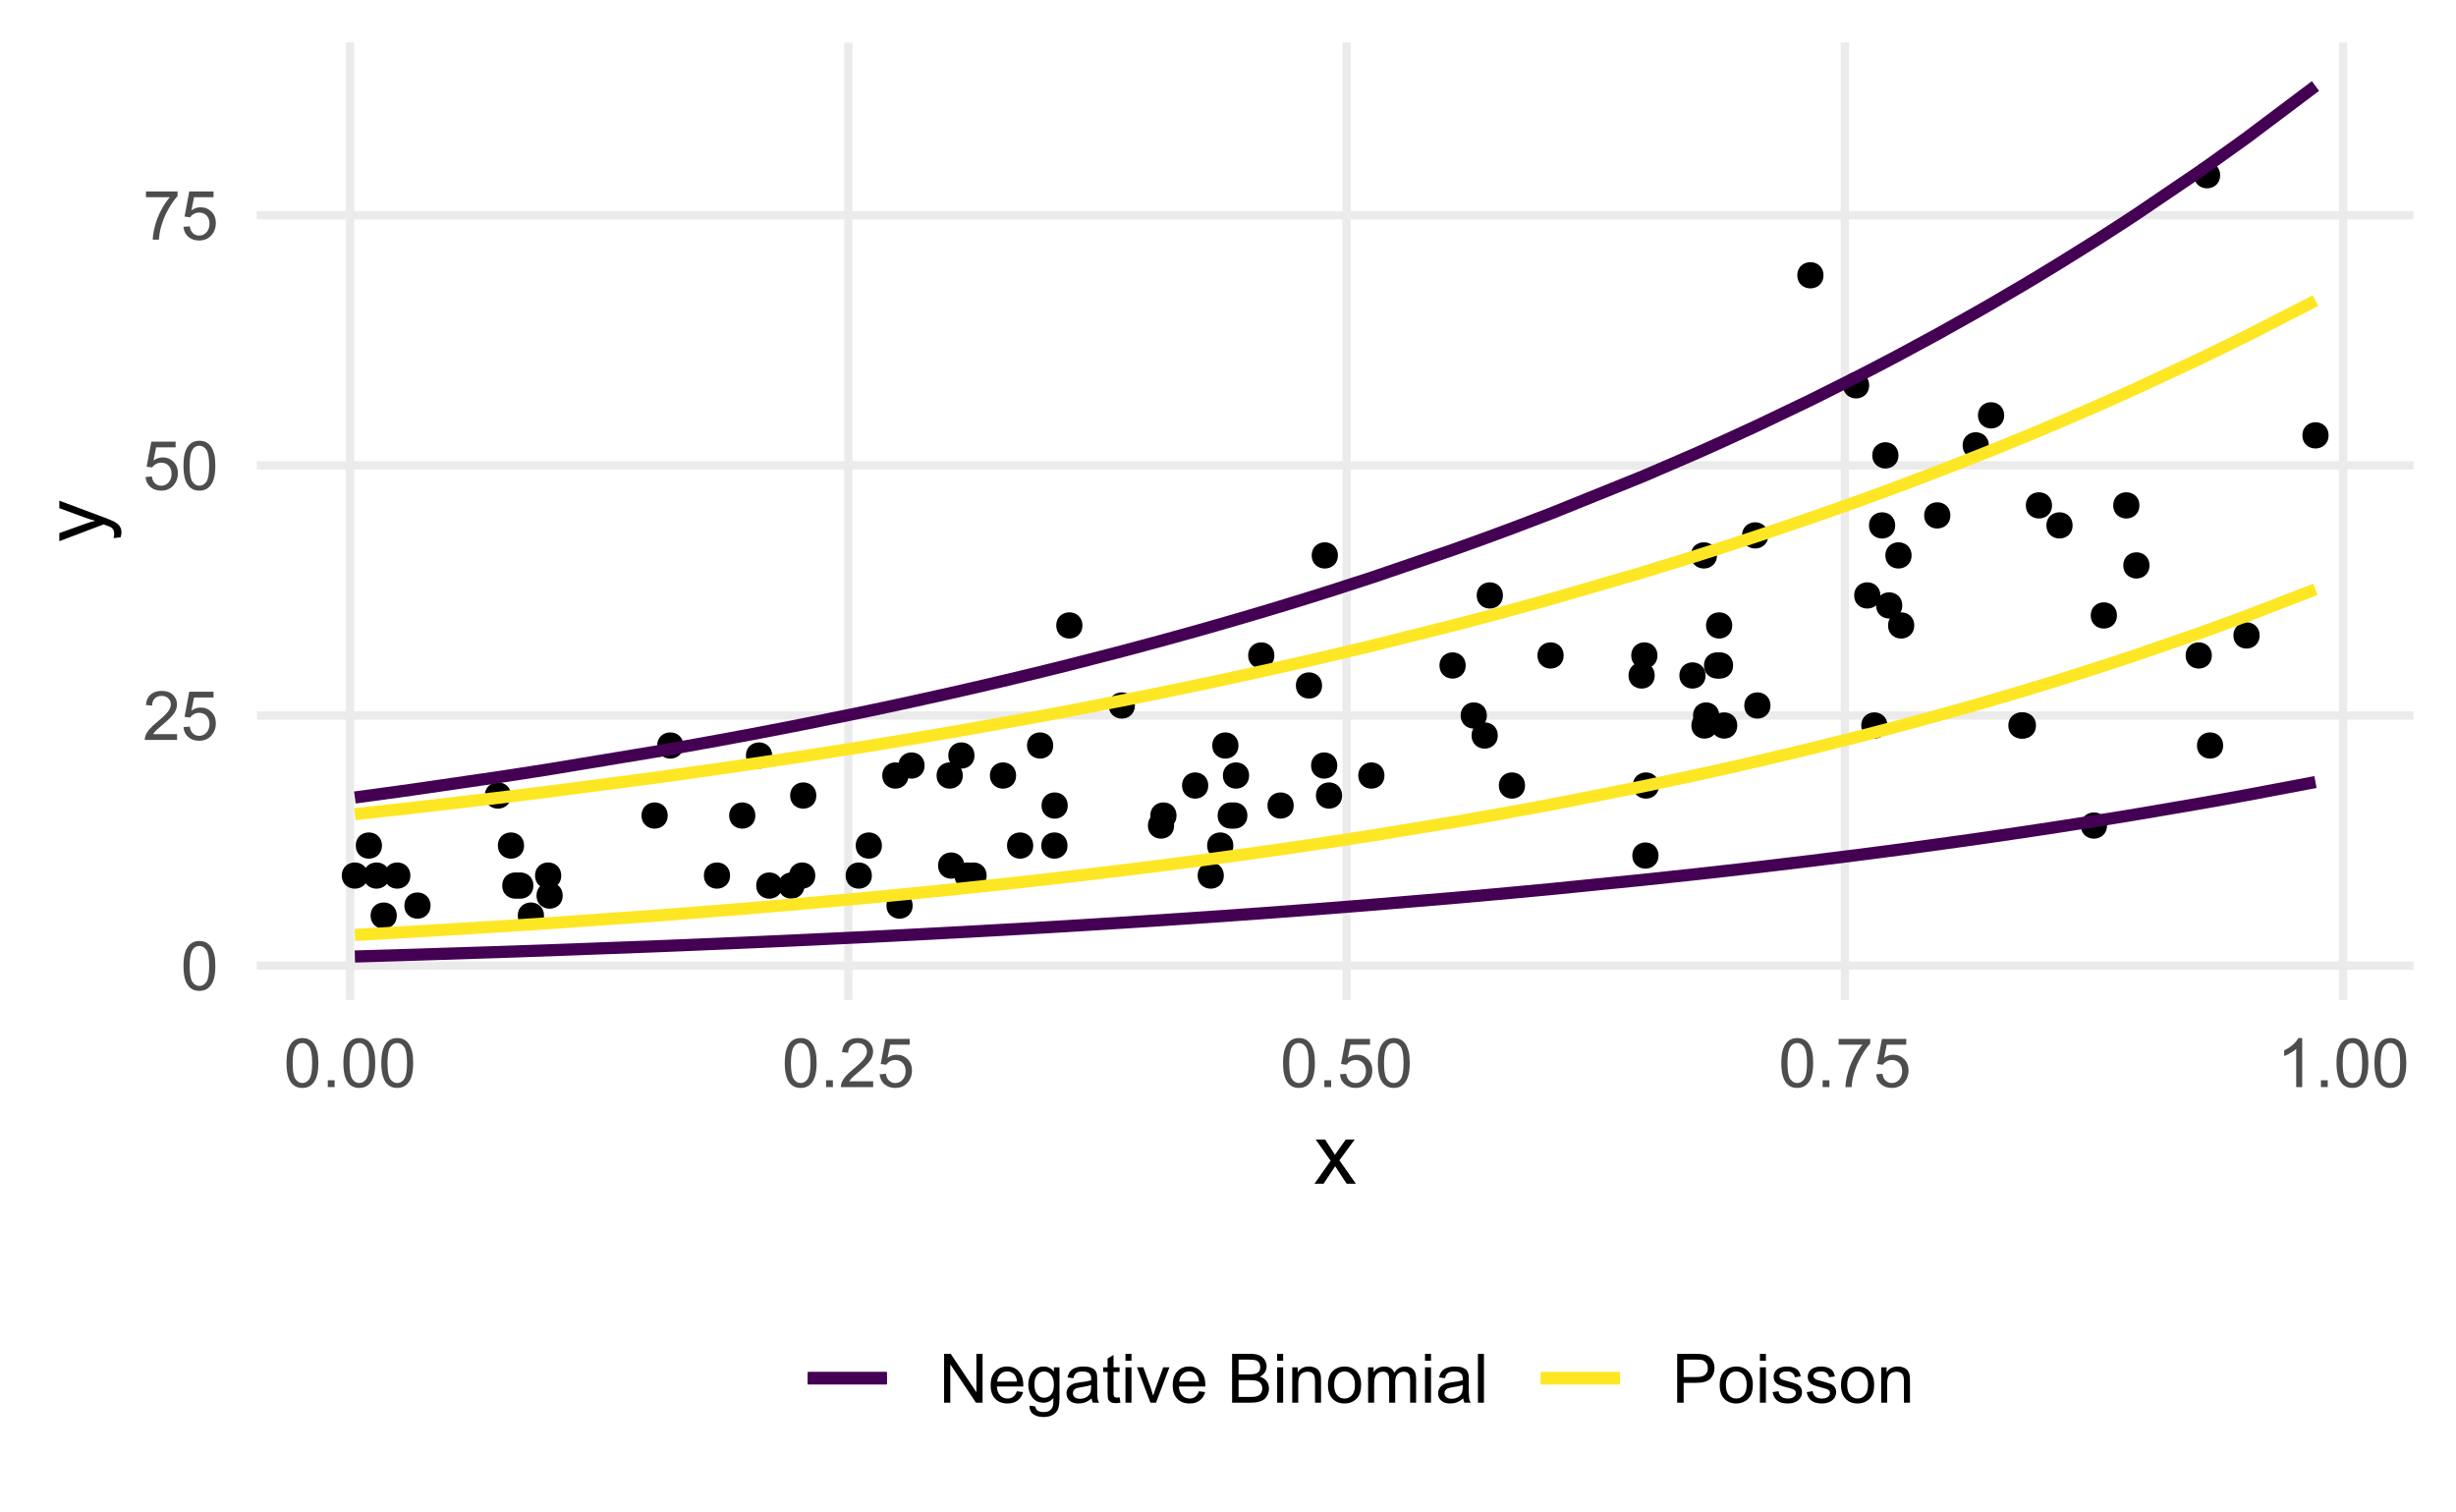 <?xml version="1.0" encoding="UTF-8"?>
<svg xmlns="http://www.w3.org/2000/svg" xmlns:xlink="http://www.w3.org/1999/xlink" width="432pt" height="266pt" viewBox="0 0 432 266" version="1.1">
<defs>
<g>
<symbol overflow="visible" id="glyph0-0">
<path style="stroke:none;" d="M 1.5 0 L 1.5 -7.5 L 7.5 -7.5 L 7.5 0 Z M 1.688 -0.188 L 7.312 -0.188 L 7.312 -7.312 L 1.688 -7.312 Z M 1.688 -0.188 "/>
</symbol>
<symbol overflow="visible" id="glyph0-1">
<path style="stroke:none;" d="M 0.5 -4.234 C 0.496 -5.246 0.602 -6.062 0.812 -6.688 C 1.02 -7.305 1.328 -7.785 1.742 -8.121 C 2.148 -8.457 2.668 -8.625 3.297 -8.625 C 3.758 -8.625 4.164 -8.531 4.512 -8.348 C 4.855 -8.16 5.141 -7.891 5.371 -7.543 C 5.594 -7.191 5.773 -6.766 5.906 -6.266 C 6.035 -5.762 6.098 -5.086 6.102 -4.234 C 6.098 -3.227 5.996 -2.414 5.789 -1.797 C 5.578 -1.176 5.266 -0.695 4.859 -0.359 C 4.445 -0.02 3.926 0.145 3.297 0.148 C 2.465 0.145 1.816 -0.148 1.348 -0.742 C 0.781 -1.457 0.496 -2.621 0.5 -4.234 Z M 1.582 -4.234 C 1.582 -2.824 1.746 -1.887 2.074 -1.418 C 2.402 -0.949 2.809 -0.715 3.297 -0.719 C 3.777 -0.715 4.184 -0.949 4.52 -1.422 C 4.848 -1.887 5.016 -2.824 5.016 -4.234 C 5.016 -5.648 4.848 -6.59 4.52 -7.055 C 4.184 -7.516 3.773 -7.746 3.289 -7.75 C 2.801 -7.746 2.414 -7.543 2.125 -7.137 C 1.762 -6.613 1.582 -5.645 1.582 -4.234 Z M 1.582 -4.234 "/>
</symbol>
<symbol overflow="visible" id="glyph0-2">
<path style="stroke:none;" d="M 6.039 -1.016 L 6.039 0 L 0.363 0 C 0.355 -0.254 0.395 -0.496 0.484 -0.734 C 0.629 -1.117 0.859 -1.5 1.18 -1.875 C 1.492 -2.25 1.953 -2.684 2.562 -3.176 C 3.492 -3.941 4.125 -4.547 4.453 -4.992 C 4.781 -5.438 4.945 -5.859 4.945 -6.266 C 4.945 -6.68 4.793 -7.031 4.496 -7.32 C 4.191 -7.602 3.805 -7.746 3.328 -7.75 C 2.82 -7.746 2.414 -7.594 2.109 -7.293 C 1.805 -6.984 1.648 -6.562 1.648 -6.031 L 0.562 -6.141 C 0.633 -6.945 0.91 -7.559 1.398 -7.988 C 1.879 -8.41 2.531 -8.625 3.352 -8.625 C 4.172 -8.625 4.824 -8.395 5.309 -7.938 C 5.789 -7.48 6.027 -6.914 6.031 -6.242 C 6.027 -5.895 5.957 -5.559 5.82 -5.227 C 5.676 -4.891 5.441 -4.539 5.117 -4.176 C 4.789 -3.805 4.25 -3.301 3.492 -2.664 C 2.859 -2.129 2.453 -1.77 2.273 -1.582 C 2.094 -1.395 1.945 -1.203 1.828 -1.016 Z M 6.039 -1.016 "/>
</symbol>
<symbol overflow="visible" id="glyph0-3">
<path style="stroke:none;" d="M 0.5 -2.25 L 1.605 -2.344 C 1.684 -1.805 1.871 -1.398 2.176 -1.125 C 2.473 -0.852 2.836 -0.715 3.258 -0.719 C 3.766 -0.715 4.195 -0.906 4.547 -1.293 C 4.898 -1.672 5.074 -2.18 5.074 -2.82 C 5.074 -3.414 4.902 -3.891 4.566 -4.242 C 4.227 -4.59 3.785 -4.762 3.242 -4.766 C 2.898 -4.762 2.594 -4.684 2.32 -4.531 C 2.047 -4.375 1.832 -4.176 1.676 -3.93 L 0.688 -4.062 L 1.516 -8.473 L 5.789 -8.473 L 5.789 -7.465 L 2.359 -7.465 L 1.898 -5.156 C 2.414 -5.516 2.953 -5.695 3.523 -5.695 C 4.27 -5.695 4.902 -5.434 5.422 -4.914 C 5.934 -4.395 6.191 -3.727 6.195 -2.914 C 6.191 -2.133 5.965 -1.461 5.516 -0.898 C 4.961 -0.199 4.211 0.145 3.258 0.148 C 2.477 0.145 1.836 -0.07 1.344 -0.508 C 0.844 -0.941 0.562 -1.523 0.5 -2.25 Z M 0.5 -2.25 "/>
</symbol>
<symbol overflow="visible" id="glyph0-4">
<path style="stroke:none;" d="M 0.57 -7.465 L 0.57 -8.477 L 6.129 -8.477 L 6.129 -7.656 C 5.582 -7.074 5.039 -6.301 4.5 -5.336 C 3.961 -4.371 3.547 -3.379 3.258 -2.359 C 3.047 -1.637 2.91 -0.852 2.852 0 L 1.77 0 C 1.781 -0.676 1.914 -1.492 2.168 -2.449 C 2.418 -3.402 2.781 -4.324 3.258 -5.215 C 3.734 -6.105 4.238 -6.855 4.773 -7.465 Z M 0.57 -7.465 "/>
</symbol>
<symbol overflow="visible" id="glyph0-5">
<path style="stroke:none;" d="M 1.09 0 L 1.09 -1.203 L 2.289 -1.203 L 2.289 0 Z M 1.09 0 "/>
</symbol>
<symbol overflow="visible" id="glyph0-6">
<path style="stroke:none;" d="M 4.469 0 L 3.414 0 L 3.414 -6.719 C 3.16 -6.477 2.828 -6.234 2.414 -5.996 C 2 -5.75 1.629 -5.57 1.305 -5.449 L 1.305 -6.469 C 1.895 -6.742 2.41 -7.078 2.852 -7.477 C 3.293 -7.871 3.605 -8.254 3.789 -8.625 L 4.469 -8.625 Z M 4.469 0 "/>
</symbol>
<symbol overflow="visible" id="glyph0-7">
<path style="stroke:none;" d="M 0.914 0 L 0.914 -8.59 L 2.078 -8.59 L 6.594 -1.844 L 6.594 -8.59 L 7.68 -8.59 L 7.68 0 L 6.516 0 L 2.004 -6.75 L 2.004 0 Z M 0.914 0 "/>
</symbol>
<symbol overflow="visible" id="glyph0-8">
<path style="stroke:none;" d="M 5.051 -2.004 L 6.141 -1.867 C 5.969 -1.23 5.648 -0.738 5.184 -0.387 C 4.719 -0.035 4.125 0.141 3.406 0.141 C 2.492 0.141 1.77 -0.137 1.238 -0.699 C 0.699 -1.254 0.434 -2.043 0.438 -3.059 C 0.434 -4.105 0.703 -4.918 1.246 -5.496 C 1.781 -6.074 2.48 -6.363 3.344 -6.363 C 4.176 -6.363 4.855 -6.078 5.383 -5.512 C 5.91 -4.945 6.176 -4.148 6.176 -3.125 C 6.176 -3.059 6.172 -2.965 6.172 -2.844 L 1.531 -2.844 C 1.562 -2.156 1.758 -1.633 2.109 -1.27 C 2.457 -0.906 2.891 -0.727 3.41 -0.727 C 3.797 -0.727 4.125 -0.828 4.402 -1.031 C 4.672 -1.234 4.891 -1.559 5.051 -2.004 Z M 1.586 -3.711 L 5.062 -3.711 C 5.016 -4.227 4.883 -4.621 4.664 -4.887 C 4.328 -5.293 3.891 -5.496 3.359 -5.496 C 2.871 -5.496 2.465 -5.332 2.137 -5.008 C 1.805 -4.684 1.621 -4.25 1.586 -3.711 Z M 1.586 -3.711 "/>
</symbol>
<symbol overflow="visible" id="glyph0-9">
<path style="stroke:none;" d="M 0.598 0.516 L 1.625 0.668 C 1.664 0.98 1.785 1.211 1.98 1.359 C 2.242 1.555 2.598 1.652 3.055 1.652 C 3.539 1.652 3.918 1.555 4.184 1.359 C 4.449 1.164 4.629 0.891 4.723 0.539 C 4.777 0.324 4.801 -0.125 4.797 -0.812 C 4.336 -0.27 3.762 0 3.078 0 C 2.219 0 1.559 -0.309 1.09 -0.926 C 0.621 -1.543 0.387 -2.281 0.387 -3.148 C 0.387 -3.738 0.492 -4.285 0.707 -4.789 C 0.922 -5.289 1.234 -5.68 1.645 -5.953 C 2.051 -6.227 2.531 -6.363 3.082 -6.363 C 3.816 -6.363 4.422 -6.066 4.898 -5.473 L 4.898 -6.223 L 5.871 -6.223 L 5.871 -0.844 C 5.871 0.125 5.77 0.809 5.574 1.215 C 5.375 1.613 5.062 1.934 4.637 2.172 C 4.207 2.402 3.684 2.52 3.059 2.523 C 2.316 2.52 1.715 2.352 1.258 2.023 C 0.801 1.688 0.582 1.188 0.598 0.516 Z M 1.469 -3.223 C 1.465 -2.406 1.629 -1.809 1.957 -1.438 C 2.281 -1.059 2.688 -0.871 3.176 -0.875 C 3.66 -0.871 4.066 -1.059 4.395 -1.434 C 4.723 -1.805 4.887 -2.391 4.887 -3.188 C 4.887 -3.945 4.715 -4.52 4.379 -4.91 C 4.039 -5.297 3.633 -5.488 3.156 -5.492 C 2.684 -5.488 2.285 -5.297 1.961 -4.918 C 1.629 -4.535 1.465 -3.973 1.469 -3.223 Z M 1.469 -3.223 "/>
</symbol>
<symbol overflow="visible" id="glyph0-10">
<path style="stroke:none;" d="M 4.852 -0.766 C 4.461 -0.434 4.082 -0.199 3.723 -0.062 C 3.355 0.074 2.969 0.141 2.562 0.141 C 1.875 0.141 1.352 -0.023 0.984 -0.359 C 0.617 -0.688 0.434 -1.117 0.434 -1.641 C 0.434 -1.945 0.5 -2.223 0.641 -2.473 C 0.777 -2.723 0.961 -2.926 1.188 -3.082 C 1.41 -3.234 1.664 -3.348 1.945 -3.43 C 2.152 -3.477 2.465 -3.531 2.883 -3.586 C 3.734 -3.688 4.359 -3.809 4.766 -3.949 C 4.766 -4.09 4.77 -4.18 4.77 -4.227 C 4.77 -4.648 4.668 -4.953 4.469 -5.133 C 4.199 -5.371 3.801 -5.488 3.27 -5.492 C 2.77 -5.488 2.402 -5.402 2.168 -5.23 C 1.934 -5.055 1.758 -4.746 1.648 -4.305 L 0.617 -4.445 C 0.707 -4.887 0.863 -5.242 1.078 -5.516 C 1.289 -5.781 1.598 -5.992 2.008 -6.141 C 2.41 -6.289 2.883 -6.363 3.422 -6.363 C 3.953 -6.363 4.383 -6.301 4.715 -6.176 C 5.047 -6.051 5.293 -5.891 5.449 -5.703 C 5.605 -5.512 5.715 -5.273 5.777 -4.984 C 5.809 -4.805 5.824 -4.48 5.828 -4.016 L 5.828 -2.609 C 5.824 -1.625 5.848 -1.004 5.895 -0.746 C 5.941 -0.484 6.031 -0.238 6.164 0 L 5.062 0 C 4.953 -0.219 4.883 -0.473 4.852 -0.766 Z M 4.766 -3.125 C 4.375 -2.965 3.801 -2.832 3.039 -2.727 C 2.605 -2.66 2.301 -2.59 2.121 -2.516 C 1.941 -2.434 1.801 -2.32 1.703 -2.172 C 1.605 -2.02 1.559 -1.852 1.559 -1.672 C 1.559 -1.387 1.664 -1.152 1.875 -0.969 C 2.086 -0.777 2.398 -0.684 2.812 -0.688 C 3.219 -0.684 3.578 -0.773 3.895 -0.953 C 4.211 -1.129 4.445 -1.371 4.594 -1.68 C 4.707 -1.918 4.762 -2.27 4.766 -2.734 Z M 4.766 -3.125 "/>
</symbol>
<symbol overflow="visible" id="glyph0-11">
<path style="stroke:none;" d="M 3.094 -0.945 L 3.246 -0.012 C 2.949 0.051 2.684 0.082 2.449 0.082 C 2.066 0.082 1.77 0.023 1.559 -0.098 C 1.348 -0.219 1.199 -0.379 1.113 -0.578 C 1.027 -0.773 0.984 -1.188 0.984 -1.82 L 0.984 -5.402 L 0.211 -5.402 L 0.211 -6.223 L 0.984 -6.223 L 0.984 -7.766 L 2.031 -8.398 L 2.031 -6.223 L 3.094 -6.223 L 3.094 -5.402 L 2.031 -5.402 L 2.031 -1.766 C 2.027 -1.461 2.047 -1.27 2.086 -1.184 C 2.125 -1.098 2.184 -1.027 2.27 -0.977 C 2.352 -0.926 2.473 -0.902 2.633 -0.902 C 2.742 -0.902 2.898 -0.914 3.094 -0.945 Z M 3.094 -0.945 "/>
</symbol>
<symbol overflow="visible" id="glyph0-12">
<path style="stroke:none;" d="M 0.797 -7.375 L 0.797 -8.59 L 1.852 -8.59 L 1.852 -7.375 Z M 0.797 0 L 0.797 -6.223 L 1.852 -6.223 L 1.852 0 Z M 0.797 0 "/>
</symbol>
<symbol overflow="visible" id="glyph0-13">
<path style="stroke:none;" d="M 2.52 0 L 0.152 -6.223 L 1.266 -6.223 L 2.602 -2.496 C 2.746 -2.09 2.879 -1.672 3 -1.242 C 3.094 -1.57 3.223 -1.965 3.391 -2.426 L 4.773 -6.223 L 5.859 -6.223 L 3.504 0 Z M 2.52 0 "/>
</symbol>
<symbol overflow="visible" id="glyph0-14">
<path style="stroke:none;" d=""/>
</symbol>
<symbol overflow="visible" id="glyph0-15">
<path style="stroke:none;" d="M 0.879 0 L 0.879 -8.59 L 4.102 -8.59 C 4.758 -8.59 5.281 -8.5 5.68 -8.328 C 6.07 -8.152 6.383 -7.887 6.609 -7.527 C 6.836 -7.164 6.949 -6.785 6.949 -6.391 C 6.949 -6.023 6.848 -5.68 6.648 -5.355 C 6.449 -5.027 6.148 -4.766 5.75 -4.57 C 6.266 -4.418 6.664 -4.156 6.945 -3.793 C 7.223 -3.422 7.363 -2.988 7.367 -2.492 C 7.363 -2.086 7.277 -1.711 7.109 -1.367 C 6.938 -1.02 6.73 -0.754 6.48 -0.57 C 6.23 -0.379 5.914 -0.238 5.539 -0.145 C 5.16 -0.047 4.699 0 4.156 0 Z M 2.016 -4.98 L 3.875 -4.98 C 4.375 -4.98 4.738 -5.012 4.957 -5.078 C 5.246 -5.164 5.461 -5.309 5.609 -5.508 C 5.75 -5.703 5.824 -5.953 5.828 -6.258 C 5.824 -6.543 5.758 -6.793 5.625 -7.012 C 5.488 -7.227 5.293 -7.375 5.039 -7.457 C 4.781 -7.535 4.344 -7.574 3.734 -7.578 L 2.016 -7.578 Z M 2.016 -1.016 L 4.156 -1.016 C 4.516 -1.012 4.773 -1.027 4.93 -1.055 C 5.188 -1.102 5.406 -1.18 5.582 -1.289 C 5.758 -1.398 5.902 -1.555 6.016 -1.766 C 6.129 -1.969 6.188 -2.211 6.188 -2.492 C 6.188 -2.805 6.105 -3.082 5.941 -3.324 C 5.777 -3.559 5.547 -3.727 5.258 -3.824 C 4.961 -3.918 4.543 -3.965 4 -3.969 L 2.016 -3.969 Z M 2.016 -1.016 "/>
</symbol>
<symbol overflow="visible" id="glyph0-16">
<path style="stroke:none;" d="M 0.789 0 L 0.789 -6.223 L 1.742 -6.223 L 1.742 -5.336 C 2.195 -6.02 2.855 -6.363 3.719 -6.363 C 4.09 -6.363 4.434 -6.293 4.754 -6.16 C 5.066 -6.023 5.305 -5.848 5.461 -5.633 C 5.617 -5.41 5.727 -5.152 5.789 -4.852 C 5.828 -4.656 5.848 -4.312 5.848 -3.828 L 5.848 0 L 4.793 0 L 4.793 -3.785 C 4.793 -4.215 4.75 -4.535 4.668 -4.75 C 4.586 -4.961 4.441 -5.129 4.234 -5.258 C 4.023 -5.383 3.777 -5.449 3.5 -5.449 C 3.047 -5.449 2.66 -5.305 2.332 -5.02 C 2.004 -4.734 1.84 -4.195 1.844 -3.398 L 1.844 0 Z M 0.789 0 "/>
</symbol>
<symbol overflow="visible" id="glyph0-17">
<path style="stroke:none;" d="M 0.398 -3.109 C 0.398 -4.262 0.719 -5.117 1.359 -5.672 C 1.895 -6.133 2.547 -6.363 3.316 -6.363 C 4.172 -6.363 4.871 -6.082 5.414 -5.52 C 5.953 -4.957 6.223 -4.184 6.227 -3.199 C 6.223 -2.398 6.102 -1.766 5.867 -1.309 C 5.625 -0.848 5.277 -0.492 4.82 -0.238 C 4.359 0.016 3.859 0.141 3.316 0.141 C 2.441 0.141 1.734 -0.137 1.203 -0.695 C 0.664 -1.254 0.398 -2.059 0.398 -3.109 Z M 1.484 -3.109 C 1.48 -2.309 1.656 -1.711 2.004 -1.32 C 2.348 -0.922 2.785 -0.727 3.316 -0.727 C 3.84 -0.727 4.273 -0.926 4.621 -1.324 C 4.969 -1.723 5.145 -2.328 5.145 -3.148 C 5.145 -3.914 4.969 -4.496 4.617 -4.895 C 4.266 -5.289 3.832 -5.488 3.316 -5.492 C 2.785 -5.488 2.348 -5.293 2.004 -4.898 C 1.656 -4.5 1.48 -3.902 1.484 -3.109 Z M 1.484 -3.109 "/>
</symbol>
<symbol overflow="visible" id="glyph0-18">
<path style="stroke:none;" d="M 0.789 0 L 0.789 -6.223 L 1.734 -6.223 L 1.734 -5.352 C 1.93 -5.648 2.188 -5.895 2.512 -6.082 C 2.836 -6.27 3.207 -6.363 3.621 -6.363 C 4.082 -6.363 4.457 -6.266 4.754 -6.074 C 5.043 -5.883 5.254 -5.617 5.379 -5.273 C 5.871 -6 6.512 -6.363 7.301 -6.363 C 7.918 -6.363 8.391 -6.191 8.723 -5.848 C 9.055 -5.504 9.223 -4.977 9.223 -4.273 L 9.223 0 L 8.172 0 L 8.172 -3.922 C 8.168 -4.34 8.133 -4.645 8.07 -4.832 C 8 -5.016 7.879 -5.164 7.699 -5.277 C 7.52 -5.391 7.309 -5.449 7.066 -5.449 C 6.629 -5.449 6.266 -5.301 5.977 -5.012 C 5.688 -4.719 5.543 -4.254 5.543 -3.617 L 5.543 0 L 4.488 0 L 4.488 -4.043 C 4.488 -4.512 4.402 -4.863 4.23 -5.098 C 4.059 -5.332 3.777 -5.449 3.387 -5.449 C 3.09 -5.449 2.812 -5.371 2.562 -5.215 C 2.309 -5.059 2.129 -4.828 2.016 -4.527 C 1.898 -4.227 1.84 -3.793 1.844 -3.227 L 1.844 0 Z M 0.789 0 "/>
</symbol>
<symbol overflow="visible" id="glyph0-19">
<path style="stroke:none;" d="M 0.766 0 L 0.766 -8.59 L 1.82 -8.59 L 1.82 0 Z M 0.766 0 "/>
</symbol>
<symbol overflow="visible" id="glyph0-20">
<path style="stroke:none;" d="M 0.926 0 L 0.926 -8.59 L 4.164 -8.59 C 4.734 -8.59 5.172 -8.562 5.473 -8.508 C 5.895 -8.438 6.246 -8.301 6.531 -8.105 C 6.816 -7.906 7.047 -7.633 7.223 -7.277 C 7.395 -6.918 7.48 -6.527 7.484 -6.105 C 7.48 -5.371 7.25 -4.75 6.785 -4.25 C 6.316 -3.742 5.477 -3.492 4.266 -3.492 L 2.062 -3.492 L 2.062 0 Z M 2.062 -4.508 L 4.281 -4.508 C 5.012 -4.504 5.535 -4.641 5.848 -4.918 C 6.156 -5.188 6.309 -5.574 6.312 -6.07 C 6.309 -6.43 6.219 -6.734 6.039 -6.992 C 5.855 -7.242 5.617 -7.414 5.32 -7.5 C 5.125 -7.551 4.77 -7.574 4.258 -7.578 L 2.062 -7.578 Z M 2.062 -4.508 "/>
</symbol>
<symbol overflow="visible" id="glyph0-21">
<path style="stroke:none;" d="M 0.367 -1.859 L 1.414 -2.023 C 1.469 -1.602 1.633 -1.281 1.902 -1.059 C 2.168 -0.836 2.543 -0.727 3.023 -0.727 C 3.508 -0.727 3.867 -0.824 4.102 -1.023 C 4.336 -1.219 4.453 -1.449 4.453 -1.719 C 4.453 -1.953 4.348 -2.141 4.141 -2.281 C 3.996 -2.371 3.637 -2.492 3.062 -2.637 C 2.289 -2.832 1.754 -3 1.457 -3.145 C 1.156 -3.285 0.93 -3.48 0.777 -3.734 C 0.621 -3.984 0.543 -4.266 0.547 -4.57 C 0.543 -4.844 0.605 -5.098 0.734 -5.34 C 0.859 -5.574 1.035 -5.773 1.254 -5.93 C 1.418 -6.047 1.641 -6.148 1.926 -6.234 C 2.207 -6.32 2.512 -6.363 2.836 -6.363 C 3.324 -6.363 3.75 -6.293 4.121 -6.152 C 4.488 -6.012 4.762 -5.82 4.938 -5.578 C 5.113 -5.336 5.234 -5.016 5.305 -4.617 L 4.273 -4.477 C 4.223 -4.797 4.086 -5.047 3.863 -5.227 C 3.637 -5.406 3.32 -5.496 2.914 -5.496 C 2.426 -5.496 2.082 -5.414 1.875 -5.254 C 1.664 -5.094 1.559 -4.906 1.562 -4.695 C 1.559 -4.555 1.602 -4.434 1.695 -4.324 C 1.773 -4.211 1.91 -4.117 2.098 -4.043 C 2.203 -4.004 2.512 -3.914 3.031 -3.773 C 3.773 -3.574 4.293 -3.41 4.59 -3.285 C 4.879 -3.156 5.113 -2.973 5.285 -2.73 C 5.453 -2.488 5.535 -2.188 5.539 -1.828 C 5.535 -1.477 5.434 -1.145 5.23 -0.832 C 5.023 -0.52 4.727 -0.277 4.34 -0.113 C 3.953 0.059 3.516 0.141 3.031 0.141 C 2.219 0.141 1.602 -0.027 1.18 -0.363 C 0.754 -0.699 0.484 -1.195 0.367 -1.859 Z M 0.367 -1.859 "/>
</symbol>
<symbol overflow="visible" id="glyph1-0">
<path style="stroke:none;" d="M 1.875 0 L 1.875 -9.375 L 9.375 -9.375 L 9.375 0 Z M 2.109 -0.234 L 9.141 -0.234 L 9.141 -9.141 L 2.109 -9.141 Z M 2.109 -0.234 "/>
</symbol>
<symbol overflow="visible" id="glyph1-1">
<path style="stroke:none;" d="M 0.109 0 L 2.953 -4.043 L 0.32 -7.777 L 1.969 -7.777 L 3.164 -5.953 C 3.387 -5.605 3.566 -5.312 3.707 -5.082 C 3.918 -5.402 4.117 -5.691 4.301 -5.941 L 5.609 -7.777 L 7.184 -7.777 L 4.496 -4.117 L 7.391 0 L 5.773 0 L 4.176 -2.418 L 3.75 -3.07 L 1.707 0 Z M 0.109 0 "/>
</symbol>
<symbol overflow="visible" id="glyph2-0">
<path style="stroke:none;" d="M 0 -1.875 L -9.375 -1.875 L -9.375 -9.375 L 0 -9.375 Z M -0.234 -2.109 L -0.234 -9.141 L -9.141 -9.141 L -9.141 -2.109 Z M -0.234 -2.109 "/>
</symbol>
<symbol overflow="visible" id="glyph2-1">
<path style="stroke:none;" d="M 2.996 -0.93 L 1.758 -0.785 C 1.836 -1.07 1.875 -1.32 1.875 -1.539 C 1.875 -1.828 1.824 -2.062 1.727 -2.238 C 1.629 -2.414 1.492 -2.559 1.32 -2.672 C 1.184 -2.754 0.855 -2.887 0.336 -3.078 C 0.258 -3.098 0.152 -3.137 0.016 -3.195 L -7.777 -0.242 L -7.777 -1.664 L -3.273 -3.281 C -2.699 -3.492 -2.098 -3.68 -1.473 -3.844 C -2.074 -3.992 -2.668 -4.172 -3.246 -4.387 L -7.777 -6.051 L -7.777 -7.367 L 0.133 -4.41 C 0.984 -4.09 1.574 -3.844 1.898 -3.668 C 2.328 -3.434 2.645 -3.164 2.852 -2.863 C 3.051 -2.559 3.152 -2.199 3.156 -1.781 C 3.152 -1.523 3.098 -1.238 2.996 -0.93 Z M 2.996 -0.93 "/>
</symbol>
</g>
<clipPath id="clip1">
  <path d="M 45.176 169 L 424.531 169 L 424.531 171 L 45.176 171 Z M 45.176 169 "/>
</clipPath>
<clipPath id="clip2">
  <path d="M 45.176 125 L 424.531 125 L 424.531 127 L 45.176 127 Z M 45.176 125 "/>
</clipPath>
<clipPath id="clip3">
  <path d="M 45.176 81 L 424.531 81 L 424.531 83 L 45.176 83 Z M 45.176 81 "/>
</clipPath>
<clipPath id="clip4">
  <path d="M 45.176 37 L 424.531 37 L 424.531 39 L 45.176 39 Z M 45.176 37 "/>
</clipPath>
<clipPath id="clip5">
  <path d="M 60 7.473 L 63 7.473 L 63 175.891 L 60 175.891 Z M 60 7.473 "/>
</clipPath>
<clipPath id="clip6">
  <path d="M 148 7.473 L 150 7.473 L 150 175.891 L 148 175.891 Z M 148 7.473 "/>
</clipPath>
<clipPath id="clip7">
  <path d="M 236 7.473 L 238 7.473 L 238 175.891 L 236 175.891 Z M 236 7.473 "/>
</clipPath>
<clipPath id="clip8">
  <path d="M 323 7.473 L 326 7.473 L 326 175.891 L 323 175.891 Z M 323 7.473 "/>
</clipPath>
<clipPath id="clip9">
  <path d="M 411 7.473 L 413 7.473 L 413 175.891 L 411 175.891 Z M 411 7.473 "/>
</clipPath>
</defs>
<g id="surface309">
<rect x="0" y="0" width="432" height="266" style="fill:rgb(100%,100%,100%);fill-opacity:1;stroke:none;"/>
<g clip-path="url(#clip1)" clip-rule="nonzero">
<path style="fill:none;stroke-width:1.455;stroke-linecap:butt;stroke-linejoin:round;stroke:rgb(92.157%,92.157%,92.157%);stroke-opacity:1;stroke-miterlimit:10;" d="M 45.176 169.84 L 424.527 169.84 "/>
</g>
<g clip-path="url(#clip2)" clip-rule="nonzero">
<path style="fill:none;stroke-width:1.455;stroke-linecap:butt;stroke-linejoin:round;stroke:rgb(92.157%,92.157%,92.157%);stroke-opacity:1;stroke-miterlimit:10;" d="M 45.176 125.844 L 424.527 125.844 "/>
</g>
<g clip-path="url(#clip3)" clip-rule="nonzero">
<path style="fill:none;stroke-width:1.455;stroke-linecap:butt;stroke-linejoin:round;stroke:rgb(92.157%,92.157%,92.157%);stroke-opacity:1;stroke-miterlimit:10;" d="M 45.176 81.852 L 424.527 81.852 "/>
</g>
<g clip-path="url(#clip4)" clip-rule="nonzero">
<path style="fill:none;stroke-width:1.455;stroke-linecap:butt;stroke-linejoin:round;stroke:rgb(92.157%,92.157%,92.157%);stroke-opacity:1;stroke-miterlimit:10;" d="M 45.176 37.859 L 424.527 37.859 "/>
</g>
<g clip-path="url(#clip5)" clip-rule="nonzero">
<path style="fill:none;stroke-width:1.455;stroke-linecap:butt;stroke-linejoin:round;stroke:rgb(92.157%,92.157%,92.157%);stroke-opacity:1;stroke-miterlimit:10;" d="M 61.574 175.891 L 61.574 7.473 "/>
</g>
<g clip-path="url(#clip6)" clip-rule="nonzero">
<path style="fill:none;stroke-width:1.455;stroke-linecap:butt;stroke-linejoin:round;stroke:rgb(92.157%,92.157%,92.157%);stroke-opacity:1;stroke-miterlimit:10;" d="M 149.219 175.891 L 149.219 7.473 "/>
</g>
<g clip-path="url(#clip7)" clip-rule="nonzero">
<path style="fill:none;stroke-width:1.455;stroke-linecap:butt;stroke-linejoin:round;stroke:rgb(92.157%,92.157%,92.157%);stroke-opacity:1;stroke-miterlimit:10;" d="M 236.863 175.891 L 236.863 7.473 "/>
</g>
<g clip-path="url(#clip8)" clip-rule="nonzero">
<path style="fill:none;stroke-width:1.455;stroke-linecap:butt;stroke-linejoin:round;stroke:rgb(92.157%,92.157%,92.157%);stroke-opacity:1;stroke-miterlimit:10;" d="M 324.508 175.891 L 324.508 7.473 "/>
</g>
<g clip-path="url(#clip9)" clip-rule="nonzero">
<path style="fill:none;stroke-width:1.455;stroke-linecap:butt;stroke-linejoin:round;stroke:rgb(92.157%,92.157%,92.157%);stroke-opacity:1;stroke-miterlimit:10;" d="M 412.156 175.891 L 412.156 7.473 "/>
</g>
<path style="fill-rule:nonzero;fill:rgb(0%,0%,0%);fill-opacity:1;stroke-width:0.709;stroke-linecap:round;stroke-linejoin:round;stroke:rgb(0%,0%,0%);stroke-opacity:1;stroke-miterlimit:10;" d="M 320.398 48.418 C 320.398 51.023 316.488 51.023 316.488 48.418 C 316.488 45.812 320.398 45.812 320.398 48.418 "/>
<path style="fill-rule:nonzero;fill:rgb(0%,0%,0%);fill-opacity:1;stroke-width:0.709;stroke-linecap:round;stroke-linejoin:round;stroke:rgb(0%,0%,0%);stroke-opacity:1;stroke-miterlimit:10;" d="M 212.176 138.164 C 212.176 140.77 208.266 140.77 208.266 138.164 C 208.266 135.559 212.176 135.559 212.176 138.164 "/>
<path style="fill-rule:nonzero;fill:rgb(0%,0%,0%);fill-opacity:1;stroke-width:0.709;stroke-linecap:round;stroke-linejoin:round;stroke:rgb(0%,0%,0%);stroke-opacity:1;stroke-miterlimit:10;" d="M 328.43 67.773 C 328.43 70.379 324.523 70.379 324.523 67.773 C 324.523 65.168 328.43 65.168 328.43 67.773 "/>
<path style="fill-rule:nonzero;fill:rgb(0%,0%,0%);fill-opacity:1;stroke-width:0.709;stroke-linecap:round;stroke-linejoin:round;stroke:rgb(0%,0%,0%);stroke-opacity:1;stroke-miterlimit:10;" d="M 291.375 150.48 C 291.375 153.086 287.465 153.086 287.465 150.48 C 287.465 147.875 291.375 147.875 291.375 150.48 "/>
<path style="fill-rule:nonzero;fill:rgb(0%,0%,0%);fill-opacity:1;stroke-width:0.709;stroke-linecap:round;stroke-linejoin:round;stroke:rgb(0%,0%,0%);stroke-opacity:1;stroke-miterlimit:10;" d="M 141.156 155.762 C 141.156 158.367 137.246 158.367 137.246 155.762 C 137.246 153.152 141.156 153.152 141.156 155.762 "/>
<path style="fill-rule:nonzero;fill:rgb(0%,0%,0%);fill-opacity:1;stroke-width:0.709;stroke-linecap:round;stroke-linejoin:round;stroke:rgb(0%,0%,0%);stroke-opacity:1;stroke-miterlimit:10;" d="M 190.047 110.008 C 190.047 112.613 186.141 112.613 186.141 110.008 C 186.141 107.402 190.047 107.402 190.047 110.008 "/>
<path style="fill-rule:nonzero;fill:rgb(0%,0%,0%);fill-opacity:1;stroke-width:0.709;stroke-linecap:round;stroke-linejoin:round;stroke:rgb(0%,0%,0%);stroke-opacity:1;stroke-miterlimit:10;" d="M 333.004 92.41 C 333.004 95.016 329.094 95.016 329.094 92.41 C 329.094 89.805 333.004 89.805 333.004 92.41 "/>
<path style="fill-rule:nonzero;fill:rgb(0%,0%,0%);fill-opacity:1;stroke-width:0.709;stroke-linecap:round;stroke-linejoin:round;stroke:rgb(0%,0%,0%);stroke-opacity:1;stroke-miterlimit:10;" d="M 330.402 104.727 C 330.402 107.336 326.492 107.336 326.492 104.727 C 326.492 102.121 330.402 102.121 330.402 104.727 "/>
<path style="fill-rule:nonzero;fill:rgb(0%,0%,0%);fill-opacity:1;stroke-width:0.709;stroke-linecap:round;stroke-linejoin:round;stroke:rgb(0%,0%,0%);stroke-opacity:1;stroke-miterlimit:10;" d="M 69.445 161.039 C 69.445 163.645 65.535 163.645 65.535 161.039 C 65.535 158.434 69.445 158.434 69.445 161.039 "/>
<path style="fill-rule:nonzero;fill:rgb(0%,0%,0%);fill-opacity:1;stroke-width:0.709;stroke-linecap:round;stroke-linejoin:round;stroke:rgb(0%,0%,0%);stroke-opacity:1;stroke-miterlimit:10;" d="M 333.582 80.094 C 333.582 82.699 329.672 82.699 329.672 80.094 C 329.672 77.484 333.582 77.484 333.582 80.094 "/>
<path style="fill-rule:nonzero;fill:rgb(0%,0%,0%);fill-opacity:1;stroke-width:0.709;stroke-linecap:round;stroke-linejoin:round;stroke:rgb(0%,0%,0%);stroke-opacity:1;stroke-miterlimit:10;" d="M 377.738 99.449 C 377.738 102.055 373.828 102.055 373.828 99.449 C 373.828 96.844 377.738 96.844 377.738 99.449 "/>
<path style="fill-rule:nonzero;fill:rgb(0%,0%,0%);fill-opacity:1;stroke-width:0.709;stroke-linecap:round;stroke-linejoin:round;stroke:rgb(0%,0%,0%);stroke-opacity:1;stroke-miterlimit:10;" d="M 342.711 90.652 C 342.711 93.258 338.801 93.258 338.801 90.652 C 338.801 88.043 342.711 88.043 342.711 90.652 "/>
<path style="fill-rule:nonzero;fill:rgb(0%,0%,0%);fill-opacity:1;stroke-width:0.709;stroke-linecap:round;stroke-linejoin:round;stroke:rgb(0%,0%,0%);stroke-opacity:1;stroke-miterlimit:10;" d="M 299.656 118.805 C 299.656 121.414 295.746 121.414 295.746 118.805 C 295.746 116.199 299.656 116.199 299.656 118.805 "/>
<path style="fill-rule:nonzero;fill:rgb(0%,0%,0%);fill-opacity:1;stroke-width:0.709;stroke-linecap:round;stroke-linejoin:round;stroke:rgb(0%,0%,0%);stroke-opacity:1;stroke-miterlimit:10;" d="M 95.336 161.039 C 95.336 163.645 91.426 163.645 91.426 161.039 C 91.426 158.434 95.336 158.434 95.336 161.039 "/>
<path style="fill-rule:nonzero;fill:rgb(0%,0%,0%);fill-opacity:1;stroke-width:0.709;stroke-linecap:round;stroke-linejoin:round;stroke:rgb(0%,0%,0%);stroke-opacity:1;stroke-miterlimit:10;" d="M 219.363 136.402 C 219.363 139.012 215.453 139.012 215.453 136.402 C 215.453 133.797 219.363 133.797 219.363 136.402 "/>
<path style="fill-rule:nonzero;fill:rgb(0%,0%,0%);fill-opacity:1;stroke-width:0.709;stroke-linecap:round;stroke-linejoin:round;stroke:rgb(0%,0%,0%);stroke-opacity:1;stroke-miterlimit:10;" d="M 172.148 154 C 172.148 156.605 168.242 156.605 168.242 154 C 168.242 151.395 172.148 151.395 172.148 154 "/>
<path style="fill-rule:nonzero;fill:rgb(0%,0%,0%);fill-opacity:1;stroke-width:0.709;stroke-linecap:round;stroke-linejoin:round;stroke:rgb(0%,0%,0%);stroke-opacity:1;stroke-miterlimit:10;" d="M 360.594 88.891 C 360.594 91.496 356.684 91.496 356.684 88.891 C 356.684 86.285 360.594 86.285 360.594 88.891 "/>
<path style="fill-rule:nonzero;fill:rgb(0%,0%,0%);fill-opacity:1;stroke-width:0.709;stroke-linecap:round;stroke-linejoin:round;stroke:rgb(0%,0%,0%);stroke-opacity:1;stroke-miterlimit:10;" d="M 335.891 97.688 C 335.891 100.297 331.98 100.297 331.98 97.688 C 331.98 95.082 335.891 95.082 335.891 97.688 "/>
<path style="fill-rule:nonzero;fill:rgb(0%,0%,0%);fill-opacity:1;stroke-width:0.709;stroke-linecap:round;stroke-linejoin:round;stroke:rgb(0%,0%,0%);stroke-opacity:1;stroke-miterlimit:10;" d="M 257.457 117.047 C 257.457 119.652 253.547 119.652 253.547 117.047 C 253.547 114.441 257.457 114.441 257.457 117.047 "/>
<path style="fill-rule:nonzero;fill:rgb(0%,0%,0%);fill-opacity:1;stroke-width:0.709;stroke-linecap:round;stroke-linejoin:round;stroke:rgb(0%,0%,0%);stroke-opacity:1;stroke-miterlimit:10;" d="M 311.07 124.086 C 311.07 126.691 307.16 126.691 307.16 124.086 C 307.16 121.48 311.07 121.48 311.07 124.086 "/>
<path style="fill-rule:nonzero;fill:rgb(0%,0%,0%);fill-opacity:1;stroke-width:0.709;stroke-linecap:round;stroke-linejoin:round;stroke:rgb(0%,0%,0%);stroke-opacity:1;stroke-miterlimit:10;" d="M 206.598 143.441 C 206.598 146.047 202.688 146.047 202.688 143.441 C 202.688 140.836 206.598 140.836 206.598 143.441 "/>
<path style="fill-rule:nonzero;fill:rgb(0%,0%,0%);fill-opacity:1;stroke-width:0.709;stroke-linecap:round;stroke-linejoin:round;stroke:rgb(0%,0%,0%);stroke-opacity:1;stroke-miterlimit:10;" d="M 243.172 136.402 C 243.172 139.012 239.262 139.012 239.262 136.402 C 239.262 133.797 243.172 133.797 243.172 136.402 "/>
<path style="fill-rule:nonzero;fill:rgb(0%,0%,0%);fill-opacity:1;stroke-width:0.709;stroke-linecap:round;stroke-linejoin:round;stroke:rgb(0%,0%,0%);stroke-opacity:1;stroke-miterlimit:10;" d="M 235.723 139.922 C 235.723 142.531 231.812 142.531 231.812 139.922 C 231.812 137.316 235.723 137.316 235.723 139.922 "/>
<path style="fill-rule:nonzero;fill:rgb(0%,0%,0%);fill-opacity:1;stroke-width:0.709;stroke-linecap:round;stroke-linejoin:round;stroke:rgb(0%,0%,0%);stroke-opacity:1;stroke-miterlimit:10;" d="M 68.18 154 C 68.18 156.605 64.27 156.605 64.27 154 C 64.27 151.395 68.18 151.395 68.18 154 "/>
<path style="fill-rule:nonzero;fill:rgb(0%,0%,0%);fill-opacity:1;stroke-width:0.709;stroke-linecap:round;stroke-linejoin:round;stroke:rgb(0%,0%,0%);stroke-opacity:1;stroke-miterlimit:10;" d="M 135.469 132.883 C 135.469 135.492 131.559 135.492 131.559 132.883 C 131.559 130.277 135.469 130.277 135.469 132.883 "/>
<path style="fill-rule:nonzero;fill:rgb(0%,0%,0%);fill-opacity:1;stroke-width:0.709;stroke-linecap:round;stroke-linejoin:round;stroke:rgb(0%,0%,0%);stroke-opacity:1;stroke-miterlimit:10;" d="M 390.695 131.125 C 390.695 133.73 386.785 133.73 386.785 131.125 C 386.785 128.52 390.695 128.52 390.695 131.125 "/>
<path style="fill-rule:nonzero;fill:rgb(0%,0%,0%);fill-opacity:1;stroke-width:0.709;stroke-linecap:round;stroke-linejoin:round;stroke:rgb(0%,0%,0%);stroke-opacity:1;stroke-miterlimit:10;" d="M 173.195 154 C 173.195 156.605 169.285 156.605 169.285 154 C 169.285 151.395 173.195 151.395 173.195 154 "/>
<path style="fill-rule:nonzero;fill:rgb(0%,0%,0%);fill-opacity:1;stroke-width:0.709;stroke-linecap:round;stroke-linejoin:round;stroke:rgb(0%,0%,0%);stroke-opacity:1;stroke-miterlimit:10;" d="M 301.664 97.688 C 301.664 100.297 297.754 100.297 297.754 97.688 C 297.754 95.082 301.664 95.082 301.664 97.688 "/>
<path style="fill-rule:nonzero;fill:rgb(0%,0%,0%);fill-opacity:1;stroke-width:0.709;stroke-linecap:round;stroke-linejoin:round;stroke:rgb(0%,0%,0%);stroke-opacity:1;stroke-miterlimit:10;" d="M 199.277 124.086 C 199.277 126.691 195.367 126.691 195.367 124.086 C 195.367 121.48 199.277 121.48 199.277 124.086 "/>
<path style="fill-rule:nonzero;fill:rgb(0%,0%,0%);fill-opacity:1;stroke-width:0.709;stroke-linecap:round;stroke-linejoin:round;stroke:rgb(0%,0%,0%);stroke-opacity:1;stroke-miterlimit:10;" d="M 64.371 154 C 64.371 156.605 60.465 156.605 60.465 154 C 60.465 151.395 64.371 151.395 64.371 154 "/>
<path style="fill-rule:nonzero;fill:rgb(0%,0%,0%);fill-opacity:1;stroke-width:0.709;stroke-linecap:round;stroke-linejoin:round;stroke:rgb(0%,0%,0%);stroke-opacity:1;stroke-miterlimit:10;" d="M 178.379 136.402 C 178.379 139.012 174.469 139.012 174.469 136.402 C 174.469 133.797 178.379 133.797 178.379 136.402 "/>
<path style="fill-rule:nonzero;fill:rgb(0%,0%,0%);fill-opacity:1;stroke-width:0.709;stroke-linecap:round;stroke-linejoin:round;stroke:rgb(0%,0%,0%);stroke-opacity:1;stroke-miterlimit:10;" d="M 143.238 139.922 C 143.238 142.531 139.332 142.531 139.332 139.922 C 139.332 137.316 143.238 137.316 143.238 139.922 "/>
<path style="fill-rule:nonzero;fill:rgb(0%,0%,0%);fill-opacity:1;stroke-width:0.709;stroke-linecap:round;stroke-linejoin:round;stroke:rgb(0%,0%,0%);stroke-opacity:1;stroke-miterlimit:10;" d="M 159.445 136.402 C 159.445 139.012 155.535 139.012 155.535 136.402 C 155.535 133.797 159.445 133.797 159.445 136.402 "/>
<path style="fill-rule:nonzero;fill:rgb(0%,0%,0%);fill-opacity:1;stroke-width:0.709;stroke-linecap:round;stroke-linejoin:round;stroke:rgb(0%,0%,0%);stroke-opacity:1;stroke-miterlimit:10;" d="M 98.371 154 C 98.371 156.605 94.461 156.605 94.461 154 C 94.461 151.395 98.371 151.395 98.371 154 "/>
<path style="fill-rule:nonzero;fill:rgb(0%,0%,0%);fill-opacity:1;stroke-width:0.709;stroke-linecap:round;stroke-linejoin:round;stroke:rgb(0%,0%,0%);stroke-opacity:1;stroke-miterlimit:10;" d="M 375.965 88.891 C 375.965 91.496 372.055 91.496 372.055 88.891 C 372.055 86.285 375.965 86.285 375.965 88.891 "/>
<path style="fill-rule:nonzero;fill:rgb(0%,0%,0%);fill-opacity:1;stroke-width:0.709;stroke-linecap:round;stroke-linejoin:round;stroke:rgb(0%,0%,0%);stroke-opacity:1;stroke-miterlimit:10;" d="M 390.164 30.82 C 390.164 33.426 386.254 33.426 386.254 30.82 C 386.254 28.215 390.164 28.215 390.164 30.82 "/>
<path style="fill-rule:nonzero;fill:rgb(0%,0%,0%);fill-opacity:1;stroke-width:0.709;stroke-linecap:round;stroke-linejoin:round;stroke:rgb(0%,0%,0%);stroke-opacity:1;stroke-miterlimit:10;" d="M 89.539 139.922 C 89.539 142.531 85.629 142.531 85.629 139.922 C 85.629 137.316 89.539 137.316 89.539 139.922 "/>
<path style="fill-rule:nonzero;fill:rgb(0%,0%,0%);fill-opacity:1;stroke-width:0.709;stroke-linecap:round;stroke-linejoin:round;stroke:rgb(0%,0%,0%);stroke-opacity:1;stroke-miterlimit:10;" d="M 162.285 134.645 C 162.285 137.25 158.375 137.25 158.375 134.645 C 158.375 132.039 162.285 132.039 162.285 134.645 "/>
<path style="fill-rule:nonzero;fill:rgb(0%,0%,0%);fill-opacity:1;stroke-width:0.709;stroke-linecap:round;stroke-linejoin:round;stroke:rgb(0%,0%,0%);stroke-opacity:1;stroke-miterlimit:10;" d="M 364.215 92.41 C 364.215 95.016 360.305 95.016 360.305 92.41 C 360.305 89.805 364.215 89.805 364.215 92.41 "/>
<path style="fill-rule:nonzero;fill:rgb(0%,0%,0%);fill-opacity:1;stroke-width:0.709;stroke-linecap:round;stroke-linejoin:round;stroke:rgb(0%,0%,0%);stroke-opacity:1;stroke-miterlimit:10;" d="M 119.852 131.125 C 119.852 133.73 115.945 133.73 115.945 131.125 C 115.945 128.52 119.852 128.52 119.852 131.125 "/>
<path style="fill-rule:nonzero;fill:rgb(0%,0%,0%);fill-opacity:1;stroke-width:0.709;stroke-linecap:round;stroke-linejoin:round;stroke:rgb(0%,0%,0%);stroke-opacity:1;stroke-miterlimit:10;" d="M 137.27 155.762 C 137.27 158.367 133.363 158.367 133.363 155.762 C 133.363 153.152 137.27 153.152 137.27 155.762 "/>
<path style="fill-rule:nonzero;fill:rgb(0%,0%,0%);fill-opacity:1;stroke-width:0.709;stroke-linecap:round;stroke-linejoin:round;stroke:rgb(0%,0%,0%);stroke-opacity:1;stroke-miterlimit:10;" d="M 223.805 115.285 C 223.805 117.895 219.895 117.895 219.895 115.285 C 219.895 112.68 223.805 112.68 223.805 115.285 "/>
<path style="fill-rule:nonzero;fill:rgb(0%,0%,0%);fill-opacity:1;stroke-width:0.709;stroke-linecap:round;stroke-linejoin:round;stroke:rgb(0%,0%,0%);stroke-opacity:1;stroke-miterlimit:10;" d="M 349.477 78.332 C 349.477 80.938 345.566 80.938 345.566 78.332 C 345.566 75.727 349.477 75.727 349.477 78.332 "/>
<path style="fill-rule:nonzero;fill:rgb(0%,0%,0%);fill-opacity:1;stroke-width:0.709;stroke-linecap:round;stroke-linejoin:round;stroke:rgb(0%,0%,0%);stroke-opacity:1;stroke-miterlimit:10;" d="M 261.184 125.844 C 261.184 128.453 257.277 128.453 257.277 125.844 C 257.277 123.238 261.184 123.238 261.184 125.844 "/>
<path style="fill-rule:nonzero;fill:rgb(0%,0%,0%);fill-opacity:1;stroke-width:0.709;stroke-linecap:round;stroke-linejoin:round;stroke:rgb(0%,0%,0%);stroke-opacity:1;stroke-miterlimit:10;" d="M 388.703 115.285 C 388.703 117.895 384.793 117.895 384.793 115.285 C 384.793 112.68 388.703 112.68 388.703 115.285 "/>
<path style="fill-rule:nonzero;fill:rgb(0%,0%,0%);fill-opacity:1;stroke-width:0.709;stroke-linecap:round;stroke-linejoin:round;stroke:rgb(0%,0%,0%);stroke-opacity:1;stroke-miterlimit:10;" d="M 214.918 154 C 214.918 156.605 211.012 156.605 211.012 154 C 211.012 151.395 214.918 151.395 214.918 154 "/>
<path style="fill-rule:nonzero;fill:rgb(0%,0%,0%);fill-opacity:1;stroke-width:0.709;stroke-linecap:round;stroke-linejoin:round;stroke:rgb(0%,0%,0%);stroke-opacity:1;stroke-miterlimit:10;" d="M 303.98 117.047 C 303.98 119.652 300.07 119.652 300.07 117.047 C 300.07 114.441 303.98 114.441 303.98 117.047 "/>
<path style="fill-rule:nonzero;fill:rgb(0%,0%,0%);fill-opacity:1;stroke-width:0.709;stroke-linecap:round;stroke-linejoin:round;stroke:rgb(0%,0%,0%);stroke-opacity:1;stroke-miterlimit:10;" d="M 75.383 159.281 C 75.383 161.887 71.477 161.887 71.477 159.281 C 71.477 156.672 75.383 156.672 75.383 159.281 "/>
<path style="fill-rule:nonzero;fill:rgb(0%,0%,0%);fill-opacity:1;stroke-width:0.709;stroke-linecap:round;stroke-linejoin:round;stroke:rgb(0%,0%,0%);stroke-opacity:1;stroke-miterlimit:10;" d="M 234.98 97.688 C 234.98 100.297 231.07 100.297 231.07 97.688 C 231.07 95.082 234.98 95.082 234.98 97.688 "/>
<path style="fill-rule:nonzero;fill:rgb(0%,0%,0%);fill-opacity:1;stroke-width:0.709;stroke-linecap:round;stroke-linejoin:round;stroke:rgb(0%,0%,0%);stroke-opacity:1;stroke-miterlimit:10;" d="M 264.008 104.727 C 264.008 107.336 260.098 107.336 260.098 104.727 C 260.098 102.121 264.008 102.121 264.008 104.727 "/>
<path style="fill-rule:nonzero;fill:rgb(0%,0%,0%);fill-opacity:1;stroke-width:0.709;stroke-linecap:round;stroke-linejoin:round;stroke:rgb(0%,0%,0%);stroke-opacity:1;stroke-miterlimit:10;" d="M 372.012 108.246 C 372.012 110.855 368.102 110.855 368.102 108.246 C 368.102 105.641 372.012 105.641 372.012 108.246 "/>
<path style="fill-rule:nonzero;fill:rgb(0%,0%,0%);fill-opacity:1;stroke-width:0.709;stroke-linecap:round;stroke-linejoin:round;stroke:rgb(0%,0%,0%);stroke-opacity:1;stroke-miterlimit:10;" d="M 171.059 132.883 C 171.059 135.492 167.152 135.492 167.152 132.883 C 167.152 130.277 171.059 130.277 171.059 132.883 "/>
<path style="fill-rule:nonzero;fill:rgb(0%,0%,0%);fill-opacity:1;stroke-width:0.709;stroke-linecap:round;stroke-linejoin:round;stroke:rgb(0%,0%,0%);stroke-opacity:1;stroke-miterlimit:10;" d="M 304.496 117.047 C 304.496 119.652 300.586 119.652 300.586 117.047 C 300.586 114.441 304.496 114.441 304.496 117.047 "/>
<path style="fill-rule:nonzero;fill:rgb(0%,0%,0%);fill-opacity:1;stroke-width:0.709;stroke-linecap:round;stroke-linejoin:round;stroke:rgb(0%,0%,0%);stroke-opacity:1;stroke-miterlimit:10;" d="M 397.109 111.766 C 397.109 114.375 393.199 114.375 393.199 111.766 C 393.199 109.16 397.109 109.16 397.109 111.766 "/>
<path style="fill-rule:nonzero;fill:rgb(0%,0%,0%);fill-opacity:1;stroke-width:0.709;stroke-linecap:round;stroke-linejoin:round;stroke:rgb(0%,0%,0%);stroke-opacity:1;stroke-miterlimit:10;" d="M 301.762 127.605 C 301.762 130.211 297.852 130.211 297.852 127.605 C 297.852 125 301.762 125 301.762 127.605 "/>
<path style="fill-rule:nonzero;fill:rgb(0%,0%,0%);fill-opacity:1;stroke-width:0.709;stroke-linecap:round;stroke-linejoin:round;stroke:rgb(0%,0%,0%);stroke-opacity:1;stroke-miterlimit:10;" d="M 267.902 138.164 C 267.902 140.77 263.992 140.77 263.992 138.164 C 263.992 135.559 267.902 135.559 267.902 138.164 "/>
<path style="fill-rule:nonzero;fill:rgb(0%,0%,0%);fill-opacity:1;stroke-width:0.709;stroke-linecap:round;stroke-linejoin:round;stroke:rgb(0%,0%,0%);stroke-opacity:1;stroke-miterlimit:10;" d="M 334.254 106.488 C 334.254 109.094 330.344 109.094 330.344 106.488 C 330.344 103.883 334.254 103.883 334.254 106.488 "/>
<path style="fill-rule:nonzero;fill:rgb(0%,0%,0%);fill-opacity:1;stroke-width:0.709;stroke-linecap:round;stroke-linejoin:round;stroke:rgb(0%,0%,0%);stroke-opacity:1;stroke-miterlimit:10;" d="M 169 136.402 C 169 139.012 165.09 139.012 165.09 136.402 C 165.09 133.797 169 133.797 169 136.402 "/>
<path style="fill-rule:nonzero;fill:rgb(0%,0%,0%);fill-opacity:1;stroke-width:0.709;stroke-linecap:round;stroke-linejoin:round;stroke:rgb(0%,0%,0%);stroke-opacity:1;stroke-miterlimit:10;" d="M 234.871 134.645 C 234.871 137.25 230.961 137.25 230.961 134.645 C 230.961 132.039 234.871 132.039 234.871 134.645 "/>
<path style="fill-rule:nonzero;fill:rgb(0%,0%,0%);fill-opacity:1;stroke-width:0.709;stroke-linecap:round;stroke-linejoin:round;stroke:rgb(0%,0%,0%);stroke-opacity:1;stroke-miterlimit:10;" d="M 216.59 148.723 C 216.59 151.328 212.68 151.328 212.68 148.723 C 212.68 146.113 216.59 146.113 216.59 148.723 "/>
<path style="fill-rule:nonzero;fill:rgb(0%,0%,0%);fill-opacity:1;stroke-width:0.709;stroke-linecap:round;stroke-linejoin:round;stroke:rgb(0%,0%,0%);stroke-opacity:1;stroke-miterlimit:10;" d="M 66.836 148.723 C 66.836 151.328 62.926 151.328 62.926 148.723 C 62.926 146.113 66.836 146.113 66.836 148.723 "/>
<path style="fill-rule:nonzero;fill:rgb(0%,0%,0%);fill-opacity:1;stroke-width:0.709;stroke-linecap:round;stroke-linejoin:round;stroke:rgb(0%,0%,0%);stroke-opacity:1;stroke-miterlimit:10;" d="M 187.418 148.723 C 187.418 151.328 183.508 151.328 183.508 148.723 C 183.508 146.113 187.418 146.113 187.418 148.723 "/>
<path style="fill-rule:nonzero;fill:rgb(0%,0%,0%);fill-opacity:1;stroke-width:0.709;stroke-linecap:round;stroke-linejoin:round;stroke:rgb(0%,0%,0%);stroke-opacity:1;stroke-miterlimit:10;" d="M 93.473 155.762 C 93.473 158.367 89.562 158.367 89.562 155.762 C 89.562 153.152 93.473 153.152 93.473 155.762 "/>
<path style="fill-rule:nonzero;fill:rgb(0%,0%,0%);fill-opacity:1;stroke-width:0.709;stroke-linecap:round;stroke-linejoin:round;stroke:rgb(0%,0%,0%);stroke-opacity:1;stroke-miterlimit:10;" d="M 409.238 76.574 C 409.238 79.18 405.328 79.18 405.328 76.574 C 405.328 73.965 409.238 73.965 409.238 76.574 "/>
<path style="fill-rule:nonzero;fill:rgb(0%,0%,0%);fill-opacity:1;stroke-width:0.709;stroke-linecap:round;stroke-linejoin:round;stroke:rgb(0%,0%,0%);stroke-opacity:1;stroke-miterlimit:10;" d="M 217.488 131.125 C 217.488 133.73 213.578 133.73 213.578 131.125 C 213.578 128.52 217.488 128.52 217.488 131.125 "/>
<path style="fill-rule:nonzero;fill:rgb(0%,0%,0%);fill-opacity:1;stroke-width:0.709;stroke-linecap:round;stroke-linejoin:round;stroke:rgb(0%,0%,0%);stroke-opacity:1;stroke-miterlimit:10;" d="M 187.461 141.684 C 187.461 144.289 183.551 144.289 183.551 141.684 C 183.551 139.078 187.461 139.078 187.461 141.684 "/>
<path style="fill-rule:nonzero;fill:rgb(0%,0%,0%);fill-opacity:1;stroke-width:0.709;stroke-linecap:round;stroke-linejoin:round;stroke:rgb(0%,0%,0%);stroke-opacity:1;stroke-miterlimit:10;" d="M 169.262 152.242 C 169.262 154.848 165.352 154.848 165.352 152.242 C 165.352 149.633 169.262 149.633 169.262 152.242 "/>
<path style="fill-rule:nonzero;fill:rgb(0%,0%,0%);fill-opacity:1;stroke-width:0.709;stroke-linecap:round;stroke-linejoin:round;stroke:rgb(0%,0%,0%);stroke-opacity:1;stroke-miterlimit:10;" d="M 91.832 148.723 C 91.832 151.328 87.922 151.328 87.922 148.723 C 87.922 146.113 91.832 146.113 91.832 148.723 "/>
<path style="fill-rule:nonzero;fill:rgb(0%,0%,0%);fill-opacity:1;stroke-width:0.709;stroke-linecap:round;stroke-linejoin:round;stroke:rgb(0%,0%,0%);stroke-opacity:1;stroke-miterlimit:10;" d="M 98.629 157.52 C 98.629 160.125 94.719 160.125 94.719 157.52 C 94.719 154.914 98.629 154.914 98.629 157.52 "/>
<path style="fill-rule:nonzero;fill:rgb(0%,0%,0%);fill-opacity:1;stroke-width:0.709;stroke-linecap:round;stroke-linejoin:round;stroke:rgb(0%,0%,0%);stroke-opacity:1;stroke-miterlimit:10;" d="M 153.008 154 C 153.008 156.605 149.098 156.605 149.098 154 C 149.098 151.395 153.008 151.395 153.008 154 "/>
<path style="fill-rule:nonzero;fill:rgb(0%,0%,0%);fill-opacity:1;stroke-width:0.709;stroke-linecap:round;stroke-linejoin:round;stroke:rgb(0%,0%,0%);stroke-opacity:1;stroke-miterlimit:10;" d="M 71.832 154 C 71.832 156.605 67.922 156.605 67.922 154 C 67.922 151.395 71.832 151.395 71.832 154 "/>
<path style="fill-rule:nonzero;fill:rgb(0%,0%,0%);fill-opacity:1;stroke-width:0.709;stroke-linecap:round;stroke-linejoin:round;stroke:rgb(0%,0%,0%);stroke-opacity:1;stroke-miterlimit:10;" d="M 232.195 120.566 C 232.195 123.172 228.289 123.172 228.289 120.566 C 228.289 117.961 232.195 117.961 232.195 120.566 "/>
<path style="fill-rule:nonzero;fill:rgb(0%,0%,0%);fill-opacity:1;stroke-width:0.709;stroke-linecap:round;stroke-linejoin:round;stroke:rgb(0%,0%,0%);stroke-opacity:1;stroke-miterlimit:10;" d="M 357.77 127.605 C 357.77 130.211 353.859 130.211 353.859 127.605 C 353.859 125 357.77 125 357.77 127.605 "/>
<path style="fill-rule:nonzero;fill:rgb(0%,0%,0%);fill-opacity:1;stroke-width:0.709;stroke-linecap:round;stroke-linejoin:round;stroke:rgb(0%,0%,0%);stroke-opacity:1;stroke-miterlimit:10;" d="M 370.266 145.203 C 370.266 147.809 366.355 147.809 366.355 145.203 C 366.355 142.598 370.266 142.598 370.266 145.203 "/>
<path style="fill-rule:nonzero;fill:rgb(0%,0%,0%);fill-opacity:1;stroke-width:0.709;stroke-linecap:round;stroke-linejoin:round;stroke:rgb(0%,0%,0%);stroke-opacity:1;stroke-miterlimit:10;" d="M 117.098 143.441 C 117.098 146.047 113.188 146.047 113.188 143.441 C 113.188 140.836 117.098 140.836 117.098 143.441 "/>
<path style="fill-rule:nonzero;fill:rgb(0%,0%,0%);fill-opacity:1;stroke-width:0.709;stroke-linecap:round;stroke-linejoin:round;stroke:rgb(0%,0%,0%);stroke-opacity:1;stroke-miterlimit:10;" d="M 291.461 138.164 C 291.461 140.77 287.555 140.77 287.555 138.164 C 287.555 135.559 291.461 135.559 291.461 138.164 "/>
<path style="fill-rule:nonzero;fill:rgb(0%,0%,0%);fill-opacity:1;stroke-width:0.709;stroke-linecap:round;stroke-linejoin:round;stroke:rgb(0%,0%,0%);stroke-opacity:1;stroke-miterlimit:10;" d="M 206.172 145.203 C 206.172 147.809 202.262 147.809 202.262 145.203 C 202.262 142.598 206.172 142.598 206.172 145.203 "/>
<path style="fill-rule:nonzero;fill:rgb(0%,0%,0%);fill-opacity:1;stroke-width:0.709;stroke-linecap:round;stroke-linejoin:round;stroke:rgb(0%,0%,0%);stroke-opacity:1;stroke-miterlimit:10;" d="M 304.344 110.008 C 304.344 112.613 300.434 112.613 300.434 110.008 C 300.434 107.402 304.344 107.402 304.344 110.008 "/>
<path style="fill-rule:nonzero;fill:rgb(0%,0%,0%);fill-opacity:1;stroke-width:0.709;stroke-linecap:round;stroke-linejoin:round;stroke:rgb(0%,0%,0%);stroke-opacity:1;stroke-miterlimit:10;" d="M 227.207 141.684 C 227.207 144.289 223.297 144.289 223.297 141.684 C 223.297 139.078 227.207 139.078 227.207 141.684 "/>
<path style="fill-rule:nonzero;fill:rgb(0%,0%,0%);fill-opacity:1;stroke-width:0.709;stroke-linecap:round;stroke-linejoin:round;stroke:rgb(0%,0%,0%);stroke-opacity:1;stroke-miterlimit:10;" d="M 143.055 154 C 143.055 156.605 139.145 156.605 139.145 154 C 139.145 151.395 143.055 151.395 143.055 154 "/>
<path style="fill-rule:nonzero;fill:rgb(0%,0%,0%);fill-opacity:1;stroke-width:0.709;stroke-linecap:round;stroke-linejoin:round;stroke:rgb(0%,0%,0%);stroke-opacity:1;stroke-miterlimit:10;" d="M 310.68 94.172 C 310.68 96.777 306.773 96.777 306.773 94.172 C 306.773 91.562 310.68 91.562 310.68 94.172 "/>
<path style="fill-rule:nonzero;fill:rgb(0%,0%,0%);fill-opacity:1;stroke-width:0.709;stroke-linecap:round;stroke-linejoin:round;stroke:rgb(0%,0%,0%);stroke-opacity:1;stroke-miterlimit:10;" d="M 263.102 129.363 C 263.102 131.973 259.191 131.973 259.191 129.363 C 259.191 126.758 263.102 126.758 263.102 129.363 "/>
<path style="fill-rule:nonzero;fill:rgb(0%,0%,0%);fill-opacity:1;stroke-width:0.709;stroke-linecap:round;stroke-linejoin:round;stroke:rgb(0%,0%,0%);stroke-opacity:1;stroke-miterlimit:10;" d="M 352.176 73.055 C 352.176 75.66 348.266 75.66 348.266 73.055 C 348.266 70.445 352.176 70.445 352.176 73.055 "/>
<path style="fill-rule:nonzero;fill:rgb(0%,0%,0%);fill-opacity:1;stroke-width:0.709;stroke-linecap:round;stroke-linejoin:round;stroke:rgb(0%,0%,0%);stroke-opacity:1;stroke-miterlimit:10;" d="M 218.438 143.441 C 218.438 146.047 214.527 146.047 214.527 143.441 C 214.527 140.836 218.438 140.836 218.438 143.441 "/>
<path style="fill-rule:nonzero;fill:rgb(0%,0%,0%);fill-opacity:1;stroke-width:0.709;stroke-linecap:round;stroke-linejoin:round;stroke:rgb(0%,0%,0%);stroke-opacity:1;stroke-miterlimit:10;" d="M 128.066 154 C 128.066 156.605 124.16 156.605 124.16 154 C 124.16 151.395 128.066 151.395 128.066 154 "/>
<path style="fill-rule:nonzero;fill:rgb(0%,0%,0%);fill-opacity:1;stroke-width:0.709;stroke-linecap:round;stroke-linejoin:round;stroke:rgb(0%,0%,0%);stroke-opacity:1;stroke-miterlimit:10;" d="M 219.059 143.441 C 219.059 146.047 215.148 146.047 215.148 143.441 C 215.148 140.836 219.059 140.836 219.059 143.441 "/>
<path style="fill-rule:nonzero;fill:rgb(0%,0%,0%);fill-opacity:1;stroke-width:0.709;stroke-linecap:round;stroke-linejoin:round;stroke:rgb(0%,0%,0%);stroke-opacity:1;stroke-miterlimit:10;" d="M 181.391 148.723 C 181.391 151.328 177.48 151.328 177.48 148.723 C 177.48 146.113 181.391 146.113 181.391 148.723 "/>
<path style="fill-rule:nonzero;fill:rgb(0%,0%,0%);fill-opacity:1;stroke-width:0.709;stroke-linecap:round;stroke-linejoin:round;stroke:rgb(0%,0%,0%);stroke-opacity:1;stroke-miterlimit:10;" d="M 331.645 127.605 C 331.645 130.211 327.734 130.211 327.734 127.605 C 327.734 125 331.645 125 331.645 127.605 "/>
<path style="fill-rule:nonzero;fill:rgb(0%,0%,0%);fill-opacity:1;stroke-width:0.709;stroke-linecap:round;stroke-linejoin:round;stroke:rgb(0%,0%,0%);stroke-opacity:1;stroke-miterlimit:10;" d="M 92.594 155.762 C 92.594 158.367 88.688 158.367 88.688 155.762 C 88.688 153.152 92.594 153.152 92.594 155.762 "/>
<path style="fill-rule:nonzero;fill:rgb(0%,0%,0%);fill-opacity:1;stroke-width:0.709;stroke-linecap:round;stroke-linejoin:round;stroke:rgb(0%,0%,0%);stroke-opacity:1;stroke-miterlimit:10;" d="M 160.18 159.281 C 160.18 161.887 156.273 161.887 156.273 159.281 C 156.273 156.672 160.18 156.672 160.18 159.281 "/>
<path style="fill-rule:nonzero;fill:rgb(0%,0%,0%);fill-opacity:1;stroke-width:0.709;stroke-linecap:round;stroke-linejoin:round;stroke:rgb(0%,0%,0%);stroke-opacity:1;stroke-miterlimit:10;" d="M 336.359 110.008 C 336.359 112.613 332.449 112.613 332.449 110.008 C 332.449 107.402 336.359 107.402 336.359 110.008 "/>
<path style="fill-rule:nonzero;fill:rgb(0%,0%,0%);fill-opacity:1;stroke-width:0.709;stroke-linecap:round;stroke-linejoin:round;stroke:rgb(0%,0%,0%);stroke-opacity:1;stroke-miterlimit:10;" d="M 305.23 127.605 C 305.23 130.211 301.32 130.211 301.32 127.605 C 301.32 125 305.23 125 305.23 127.605 "/>
<path style="fill-rule:nonzero;fill:rgb(0%,0%,0%);fill-opacity:1;stroke-width:0.709;stroke-linecap:round;stroke-linejoin:round;stroke:rgb(0%,0%,0%);stroke-opacity:1;stroke-miterlimit:10;" d="M 302.055 125.844 C 302.055 128.453 298.145 128.453 298.145 125.844 C 298.145 123.238 302.055 123.238 302.055 125.844 "/>
<path style="fill-rule:nonzero;fill:rgb(0%,0%,0%);fill-opacity:1;stroke-width:0.709;stroke-linecap:round;stroke-linejoin:round;stroke:rgb(0%,0%,0%);stroke-opacity:1;stroke-miterlimit:10;" d="M 154.773 148.723 C 154.773 151.328 150.863 151.328 150.863 148.723 C 150.863 146.113 154.773 146.113 154.773 148.723 "/>
<path style="fill-rule:nonzero;fill:rgb(0%,0%,0%);fill-opacity:1;stroke-width:0.709;stroke-linecap:round;stroke-linejoin:round;stroke:rgb(0%,0%,0%);stroke-opacity:1;stroke-miterlimit:10;" d="M 357.516 127.605 C 357.516 130.211 353.609 130.211 353.609 127.605 C 353.609 125 357.516 125 357.516 127.605 "/>
<path style="fill-rule:nonzero;fill:rgb(0%,0%,0%);fill-opacity:1;stroke-width:0.709;stroke-linecap:round;stroke-linejoin:round;stroke:rgb(0%,0%,0%);stroke-opacity:1;stroke-miterlimit:10;" d="M 274.691 115.285 C 274.691 117.895 270.781 117.895 270.781 115.285 C 270.781 112.68 274.691 112.68 274.691 115.285 "/>
<path style="fill-rule:nonzero;fill:rgb(0%,0%,0%);fill-opacity:1;stroke-width:0.709;stroke-linecap:round;stroke-linejoin:round;stroke:rgb(0%,0%,0%);stroke-opacity:1;stroke-miterlimit:10;" d="M 291.188 115.285 C 291.188 117.895 287.277 117.895 287.277 115.285 C 287.277 112.68 291.188 112.68 291.188 115.285 "/>
<path style="fill-rule:nonzero;fill:rgb(0%,0%,0%);fill-opacity:1;stroke-width:0.709;stroke-linecap:round;stroke-linejoin:round;stroke:rgb(0%,0%,0%);stroke-opacity:1;stroke-miterlimit:10;" d="M 132.512 143.441 C 132.512 146.047 128.605 146.047 128.605 143.441 C 128.605 140.836 132.512 140.836 132.512 143.441 "/>
<path style="fill-rule:nonzero;fill:rgb(0%,0%,0%);fill-opacity:1;stroke-width:0.709;stroke-linecap:round;stroke-linejoin:round;stroke:rgb(0%,0%,0%);stroke-opacity:1;stroke-miterlimit:10;" d="M 184.906 131.125 C 184.906 133.73 180.996 133.73 180.996 131.125 C 180.996 128.52 184.906 128.52 184.906 131.125 "/>
<path style="fill-rule:nonzero;fill:rgb(0%,0%,0%);fill-opacity:1;stroke-width:0.709;stroke-linecap:round;stroke-linejoin:round;stroke:rgb(0%,0%,0%);stroke-opacity:1;stroke-miterlimit:10;" d="M 290.707 118.805 C 290.707 121.414 286.797 121.414 286.797 118.805 C 286.797 116.199 290.707 116.199 290.707 118.805 "/>
<path style="fill:none;stroke-width:2.134;stroke-linecap:butt;stroke-linejoin:round;stroke:rgb(99.216%,90.588%,14.51%);stroke-opacity:1;stroke-miterlimit:10;" d="M 62.418 143.203 L 64.883 142.934 L 66.227 142.789 L 67.488 142.648 L 69.879 142.383 L 73.43 141.984 L 87.586 140.332 L 89.875 140.055 L 90.641 139.961 L 91.516 139.852 L 93.379 139.621 L 96.414 139.246 L 96.676 139.211 L 115.141 136.797 L 117.898 136.418 L 126.113 135.262 L 130.559 134.617 L 133.512 134.184 L 135.316 133.914 L 139.199 133.328 L 141.098 133.039 L 141.285 133.012 L 151.051 131.48 L 152.82 131.195 L 157.488 130.434 L 158.227 130.309 L 160.328 129.961 L 167.043 128.82 L 167.309 128.773 L 169.105 128.465 L 170.195 128.273 L 171.242 128.09 L 176.422 127.168 L 179.438 126.621 L 182.953 125.977 L 185.461 125.508 L 185.504 125.5 L 188.094 125.012 L 197.324 123.223 L 204.215 121.836 L 204.641 121.75 L 210.223 120.594 L 212.965 120.016 L 214.637 119.656 L 215.531 119.465 L 216.48 119.262 L 217.105 119.125 L 217.406 119.059 L 221.848 118.086 L 225.25 117.328 L 230.242 116.191 L 232.918 115.57 L 233.027 115.547 L 233.77 115.375 L 241.215 113.602 L 255.504 110.023 L 259.23 109.051 L 261.148 108.547 L 262.051 108.305 L 265.949 107.258 L 272.738 105.383 L 288.75 100.727 L 289.23 100.582 L 289.422 100.523 L 289.508 100.496 L 297.703 97.969 L 299.711 97.332 L 299.805 97.301 L 300.102 97.207 L 302.023 96.594 L 302.387 96.477 L 302.539 96.43 L 303.277 96.191 L 308.727 94.406 L 309.117 94.277 L 318.441 91.113 L 326.477 88.277 L 328.449 87.562 L 329.688 87.109 L 331.051 86.613 L 331.625 86.398 L 332.297 86.152 L 333.938 85.543 L 334.406 85.367 L 340.754 82.961 L 347.52 80.312 L 350.223 79.234 L 355.562 77.055 L 355.816 76.953 L 358.641 75.777 L 362.258 74.25 L 368.312 71.633 L 370.055 70.863 L 374.012 69.102 L 375.781 68.301 L 386.75 63.188 L 388.211 62.488 L 388.738 62.234 L 395.152 59.09 L 407.285 52.875 "/>
<path style="fill:none;stroke-width:2.134;stroke-linecap:butt;stroke-linejoin:round;stroke:rgb(99.216%,90.588%,14.51%);stroke-opacity:1;stroke-miterlimit:10;" d="M 62.418 164.438 L 64.883 164.305 L 66.227 164.23 L 67.488 164.16 L 69.879 164.023 L 73.43 163.82 L 87.586 162.961 L 89.875 162.816 L 90.641 162.766 L 91.516 162.711 L 93.379 162.59 L 96.414 162.387 L 96.676 162.371 L 115.141 161.059 L 117.898 160.852 L 126.113 160.207 L 130.559 159.848 L 133.512 159.602 L 135.316 159.449 L 139.199 159.117 L 141.098 158.949 L 141.285 158.934 L 151.051 158.051 L 152.82 157.883 L 157.488 157.438 L 158.227 157.367 L 160.328 157.16 L 167.043 156.488 L 167.309 156.461 L 169.105 156.273 L 170.195 156.16 L 171.242 156.051 L 176.422 155.5 L 179.438 155.168 L 182.953 154.777 L 185.461 154.492 L 185.504 154.488 L 188.094 154.191 L 197.324 153.09 L 204.215 152.23 L 204.641 152.176 L 210.223 151.449 L 212.965 151.086 L 214.637 150.859 L 215.531 150.738 L 216.48 150.609 L 217.105 150.523 L 217.406 150.48 L 221.848 149.863 L 225.25 149.379 L 230.242 148.648 L 232.918 148.25 L 233.027 148.234 L 233.77 148.121 L 241.215 146.973 L 255.504 144.621 L 259.23 143.977 L 261.148 143.641 L 262.051 143.48 L 265.949 142.781 L 272.738 141.523 L 288.75 138.359 L 289.23 138.258 L 289.422 138.219 L 289.508 138.199 L 297.703 136.461 L 299.711 136.02 L 299.805 136 L 300.102 135.934 L 302.023 135.508 L 302.387 135.43 L 302.539 135.395 L 303.277 135.23 L 308.727 133.988 L 309.117 133.898 L 318.441 131.68 L 326.477 129.672 L 328.449 129.168 L 329.688 128.844 L 331.051 128.488 L 331.625 128.34 L 332.297 128.16 L 333.938 127.727 L 334.406 127.602 L 340.754 125.879 L 347.52 123.973 L 350.223 123.191 L 355.562 121.609 L 355.816 121.535 L 358.641 120.68 L 362.258 119.562 L 368.312 117.648 L 370.055 117.082 L 374.012 115.781 L 375.781 115.191 L 386.75 111.398 L 388.211 110.875 L 388.738 110.684 L 395.152 108.332 L 407.285 103.652 "/>
<path style="fill:none;stroke-width:2.134;stroke-linecap:butt;stroke-linejoin:round;stroke:rgb(26.667%,0.392%,32.941%);stroke-opacity:1;stroke-miterlimit:10;" d="M 62.418 140.266 L 64.883 139.938 L 66.227 139.754 L 67.488 139.582 L 69.879 139.254 L 73.43 138.758 L 87.586 136.695 L 89.875 136.348 L 90.641 136.23 L 91.516 136.094 L 93.379 135.805 L 96.414 135.332 L 96.676 135.289 L 115.141 132.23 L 117.898 131.75 L 126.113 130.273 L 130.559 129.449 L 133.512 128.891 L 135.316 128.547 L 139.199 127.793 L 141.098 127.418 L 141.285 127.383 L 151.051 125.402 L 152.82 125.031 L 157.488 124.039 L 158.227 123.883 L 160.328 123.426 L 167.043 121.938 L 167.309 121.879 L 169.105 121.469 L 170.195 121.219 L 171.242 120.98 L 176.422 119.77 L 179.438 119.051 L 182.953 118.199 L 185.461 117.582 L 185.504 117.57 L 188.094 116.926 L 197.324 114.555 L 204.215 112.707 L 204.641 112.59 L 210.223 111.047 L 212.965 110.27 L 214.637 109.789 L 215.531 109.531 L 216.48 109.258 L 217.105 109.078 L 217.406 108.988 L 221.848 107.68 L 225.25 106.656 L 230.242 105.121 L 232.918 104.281 L 233.027 104.246 L 233.77 104.012 L 241.215 101.605 L 255.504 96.723 L 259.23 95.391 L 261.148 94.695 L 262.051 94.363 L 265.949 92.922 L 272.738 90.336 L 288.75 83.871 L 289.23 83.672 L 289.422 83.59 L 289.508 83.555 L 297.703 80.02 L 299.711 79.133 L 299.805 79.09 L 300.102 78.957 L 302.023 78.094 L 302.387 77.934 L 302.539 77.863 L 303.277 77.531 L 308.727 75.023 L 309.117 74.844 L 318.441 70.379 L 326.477 66.359 L 328.449 65.348 L 329.688 64.707 L 331.051 63.996 L 331.625 63.695 L 332.297 63.344 L 333.938 62.477 L 334.406 62.227 L 340.754 58.793 L 347.52 55.004 L 350.223 53.457 L 355.562 50.328 L 355.816 50.18 L 358.641 48.488 L 362.258 46.285 L 368.312 42.508 L 370.055 41.395 L 374.012 38.84 L 375.781 37.676 L 386.75 30.238 L 388.211 29.219 L 388.738 28.844 L 395.152 24.25 L 407.285 15.129 "/>
<path style="fill:none;stroke-width:2.134;stroke-linecap:butt;stroke-linejoin:round;stroke:rgb(26.667%,0.392%,32.941%);stroke-opacity:1;stroke-miterlimit:10;" d="M 62.418 168.234 L 64.883 168.164 L 66.227 168.125 L 67.488 168.086 L 69.879 168.016 L 73.43 167.906 L 87.586 167.453 L 89.875 167.375 L 90.641 167.352 L 91.516 167.32 L 93.379 167.254 L 96.414 167.148 L 96.676 167.141 L 115.141 166.449 L 117.898 166.34 L 126.113 166 L 130.559 165.812 L 133.512 165.684 L 135.316 165.602 L 139.199 165.43 L 141.098 165.34 L 141.285 165.332 L 151.051 164.871 L 152.82 164.785 L 157.488 164.551 L 158.227 164.512 L 160.328 164.406 L 167.043 164.055 L 167.309 164.039 L 169.105 163.945 L 170.195 163.887 L 171.242 163.828 L 176.422 163.539 L 179.438 163.371 L 182.953 163.168 L 185.461 163.02 L 185.504 163.016 L 188.094 162.863 L 197.324 162.293 L 204.215 161.848 L 204.641 161.82 L 210.223 161.445 L 212.965 161.258 L 214.637 161.145 L 215.531 161.082 L 216.48 161.016 L 217.105 160.969 L 217.406 160.949 L 221.848 160.633 L 225.25 160.383 L 230.242 160.008 L 232.918 159.805 L 233.027 159.797 L 233.77 159.738 L 241.215 159.148 L 255.504 157.953 L 259.23 157.625 L 261.148 157.453 L 262.051 157.371 L 265.949 157.016 L 272.738 156.379 L 288.75 154.777 L 289.23 154.727 L 289.422 154.707 L 289.508 154.699 L 297.703 153.82 L 299.711 153.602 L 299.805 153.59 L 300.102 153.559 L 302.023 153.344 L 302.387 153.305 L 302.539 153.285 L 303.277 153.203 L 308.727 152.578 L 309.117 152.535 L 318.441 151.422 L 326.477 150.418 L 328.449 150.164 L 329.688 150.004 L 331.051 149.828 L 331.625 149.75 L 332.297 149.664 L 333.938 149.445 L 334.406 149.387 L 340.754 148.523 L 347.52 147.578 L 350.223 147.188 L 355.562 146.402 L 355.816 146.367 L 358.641 145.941 L 362.258 145.391 L 368.312 144.441 L 370.055 144.16 L 374.012 143.52 L 375.781 143.227 L 386.75 141.355 L 388.211 141.098 L 388.738 141.004 L 395.152 139.844 L 407.285 137.547 "/>
<g style="fill:rgb(30.196%,30.196%,30.196%);fill-opacity:1;">
  <use xlink:href="#glyph0-1" x="31.777" y="174.133"/>
</g>
<g style="fill:rgb(30.196%,30.196%,30.196%);fill-opacity:1;">
  <use xlink:href="#glyph0-2" x="25.102" y="130.141"/>
  <use xlink:href="#glyph0-3" x="31.775" y="130.141"/>
</g>
<g style="fill:rgb(30.196%,30.196%,30.196%);fill-opacity:1;">
  <use xlink:href="#glyph0-3" x="25.102" y="86.148"/>
  <use xlink:href="#glyph0-1" x="31.775" y="86.148"/>
</g>
<g style="fill:rgb(30.196%,30.196%,30.196%);fill-opacity:1;">
  <use xlink:href="#glyph0-4" x="25.102" y="42.152"/>
  <use xlink:href="#glyph0-3" x="31.775" y="42.152"/>
</g>
<g style="fill:rgb(30.196%,30.196%,30.196%);fill-opacity:1;">
  <use xlink:href="#glyph0-1" x="49.895" y="191.203"/>
  <use xlink:href="#glyph0-5" x="56.568" y="191.203"/>
  <use xlink:href="#glyph0-1" x="59.902" y="191.203"/>
  <use xlink:href="#glyph0-1" x="66.576" y="191.203"/>
</g>
<g style="fill:rgb(30.196%,30.196%,30.196%);fill-opacity:1;">
  <use xlink:href="#glyph0-1" x="137.539" y="191.203"/>
  <use xlink:href="#glyph0-5" x="144.213" y="191.203"/>
  <use xlink:href="#glyph0-2" x="147.547" y="191.203"/>
  <use xlink:href="#glyph0-3" x="154.221" y="191.203"/>
</g>
<g style="fill:rgb(30.196%,30.196%,30.196%);fill-opacity:1;">
  <use xlink:href="#glyph0-1" x="225.184" y="191.203"/>
  <use xlink:href="#glyph0-5" x="231.857" y="191.203"/>
  <use xlink:href="#glyph0-3" x="235.191" y="191.203"/>
  <use xlink:href="#glyph0-1" x="241.865" y="191.203"/>
</g>
<g style="fill:rgb(30.196%,30.196%,30.196%);fill-opacity:1;">
  <use xlink:href="#glyph0-1" x="312.828" y="191.203"/>
  <use xlink:href="#glyph0-5" x="319.502" y="191.203"/>
  <use xlink:href="#glyph0-4" x="322.836" y="191.203"/>
  <use xlink:href="#glyph0-3" x="329.51" y="191.203"/>
</g>
<g style="fill:rgb(30.196%,30.196%,30.196%);fill-opacity:1;">
  <use xlink:href="#glyph0-6" x="400.477" y="191.203"/>
  <use xlink:href="#glyph0-5" x="407.15" y="191.203"/>
  <use xlink:href="#glyph0-1" x="410.484" y="191.203"/>
  <use xlink:href="#glyph0-1" x="417.158" y="191.203"/>
</g>
<g style="fill:rgb(0%,0%,0%);fill-opacity:1;">
  <use xlink:href="#glyph1-1" x="231.102" y="208.203"/>
</g>
<g style="fill:rgb(0%,0%,0%);fill-opacity:1;">
  <use xlink:href="#glyph2-1" x="18.211" y="95.43"/>
</g>
<path style="fill:none;stroke-width:2.134;stroke-linecap:butt;stroke-linejoin:round;stroke:rgb(26.667%,0.392%,32.941%);stroke-opacity:1;stroke-miterlimit:10;" d="M 142.125 242.418 L 155.949 242.418 "/>
<path style="fill:none;stroke-width:2.134;stroke-linecap:butt;stroke-linejoin:round;stroke:rgb(26.667%,0.392%,32.941%);stroke-opacity:1;stroke-miterlimit:10;" d="M 142.125 242.418 L 155.949 242.418 "/>
<path style="fill:none;stroke-width:2.134;stroke-linecap:butt;stroke-linejoin:round;stroke:rgb(26.667%,0.392%,32.941%);stroke-opacity:1;stroke-miterlimit:10;" d="M 142.125 242.418 L 155.949 242.418 "/>
<path style="fill:none;stroke-width:2.134;stroke-linecap:butt;stroke-linejoin:round;stroke:rgb(26.667%,0.392%,32.941%);stroke-opacity:1;stroke-miterlimit:10;" d="M 142.125 242.418 L 155.949 242.418 "/>
<path style="fill:none;stroke-width:2.134;stroke-linecap:butt;stroke-linejoin:round;stroke:rgb(99.216%,90.588%,14.51%);stroke-opacity:1;stroke-miterlimit:10;" d="M 271.062 242.418 L 284.887 242.418 "/>
<path style="fill:none;stroke-width:2.134;stroke-linecap:butt;stroke-linejoin:round;stroke:rgb(99.216%,90.588%,14.51%);stroke-opacity:1;stroke-miterlimit:10;" d="M 271.062 242.418 L 284.887 242.418 "/>
<path style="fill:none;stroke-width:2.134;stroke-linecap:butt;stroke-linejoin:round;stroke:rgb(99.216%,90.588%,14.51%);stroke-opacity:1;stroke-miterlimit:10;" d="M 271.062 242.418 L 284.887 242.418 "/>
<path style="fill:none;stroke-width:2.134;stroke-linecap:butt;stroke-linejoin:round;stroke:rgb(99.216%,90.588%,14.51%);stroke-opacity:1;stroke-miterlimit:10;" d="M 271.062 242.418 L 284.887 242.418 "/>
<g style="fill:rgb(0%,0%,0%);fill-opacity:1;">
  <use xlink:href="#glyph0-7" x="165.148" y="246.711"/>
  <use xlink:href="#glyph0-8" x="173.814" y="246.711"/>
  <use xlink:href="#glyph0-9" x="180.488" y="246.711"/>
  <use xlink:href="#glyph0-10" x="187.162" y="246.711"/>
  <use xlink:href="#glyph0-11" x="193.836" y="246.711"/>
  <use xlink:href="#glyph0-12" x="197.17" y="246.711"/>
  <use xlink:href="#glyph0-13" x="199.836" y="246.711"/>
  <use xlink:href="#glyph0-8" x="205.836" y="246.711"/>
  <use xlink:href="#glyph0-14" x="212.51" y="246.711"/>
  <use xlink:href="#glyph0-15" x="215.844" y="246.711"/>
  <use xlink:href="#glyph0-12" x="223.848" y="246.711"/>
  <use xlink:href="#glyph0-16" x="226.514" y="246.711"/>
  <use xlink:href="#glyph0-17" x="233.188" y="246.711"/>
  <use xlink:href="#glyph0-18" x="239.861" y="246.711"/>
  <use xlink:href="#glyph0-12" x="249.857" y="246.711"/>
  <use xlink:href="#glyph0-10" x="252.523" y="246.711"/>
  <use xlink:href="#glyph0-19" x="259.197" y="246.711"/>
</g>
<g style="fill:rgb(0%,0%,0%);fill-opacity:1;">
  <use xlink:href="#glyph0-20" x="294.086" y="246.711"/>
  <use xlink:href="#glyph0-17" x="302.09" y="246.711"/>
  <use xlink:href="#glyph0-12" x="308.764" y="246.711"/>
  <use xlink:href="#glyph0-21" x="311.43" y="246.711"/>
  <use xlink:href="#glyph0-21" x="317.43" y="246.711"/>
  <use xlink:href="#glyph0-17" x="323.43" y="246.711"/>
  <use xlink:href="#glyph0-16" x="330.104" y="246.711"/>
</g>
</g>
</svg>
